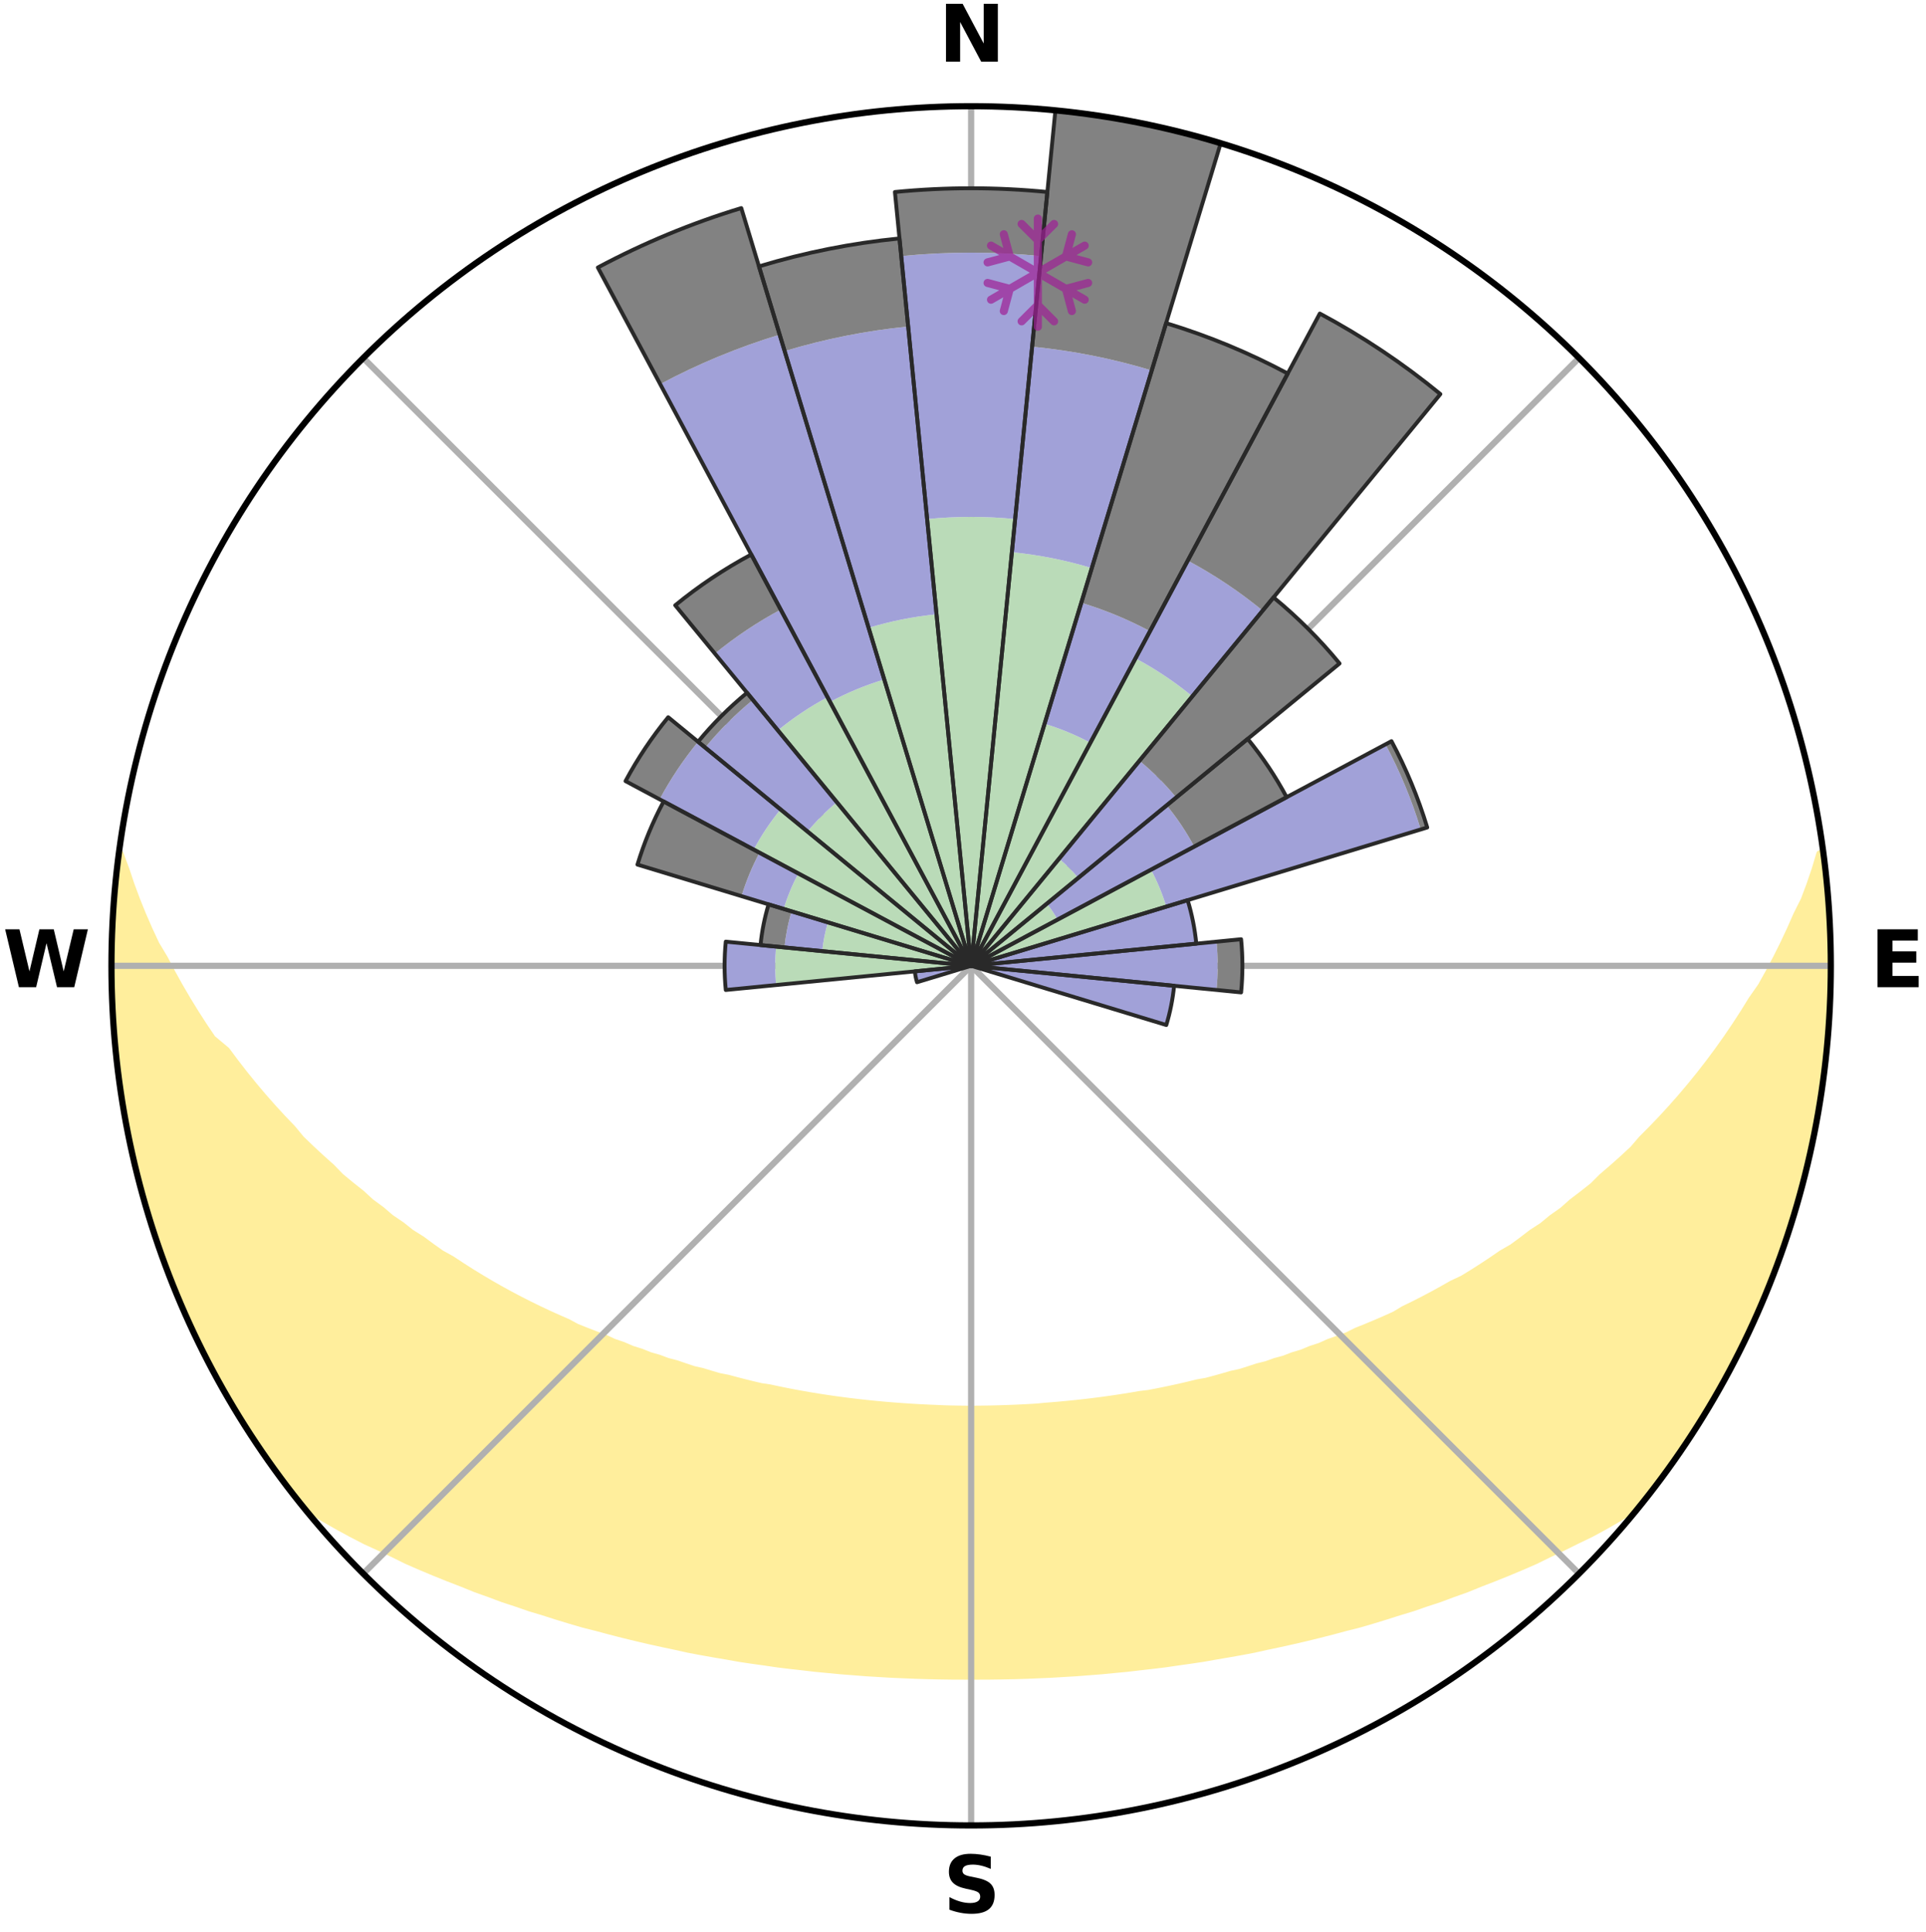 <?xml version="1.0" encoding="utf-8" standalone="no"?>
<!DOCTYPE svg PUBLIC "-//W3C//DTD SVG 1.1//EN"
  "http://www.w3.org/Graphics/SVG/1.1/DTD/svg11.dtd">
<svg xmlns:xlink="http://www.w3.org/1999/xlink" width="248.41pt" height="249.158pt" viewBox="0 0 248.41 249.158" xmlns="http://www.w3.org/2000/svg" version="1.1">
 <title>Ski Rose for Asessippi Ski Area and Resort</title>
 <defs>
  <style type="text/css">*{stroke-linejoin: round; stroke-linecap: butt}</style>
 </defs>
 <g id="figure_1">
  <g id="patch_1">
   <path d="M 0 249.158 
L 248.41 249.158 
L 248.41 0 
L 0 0 
z
" style="fill: #ffffff"/>
  </g>
  <g id="axes_1">
   <g id="patch_2">
    <path d="M 236.135 124.579 
C 236.135 110.018 233.267 95.599 227.695 82.147 
C 222.122 68.695 213.955 56.471 203.659 46.175 
C 193.363 35.879 181.139 27.711 167.687 22.139 
C 154.235 16.567 139.815 13.699 125.255 13.699 
C 110.694 13.699 96.275 16.567 82.823 22.139 
C 69.371 27.711 57.147 35.879 46.851 46.175 
C 36.555 56.471 28.387 68.695 22.815 82.147 
C 17.243 95.599 14.375 110.018 14.375 124.579 
C 14.375 139.14 17.243 153.559 22.815 167.011 
C 28.387 180.463 36.555 192.687 46.851 202.983 
C 57.147 213.279 69.371 221.447 82.823 227.019 
C 96.275 232.591 110.694 235.459 125.255 235.459 
C 139.815 235.459 154.235 232.591 167.687 227.019 
C 181.139 221.447 193.363 213.279 203.659 202.983 
C 213.955 192.687 222.122 180.463 227.695 167.011 
C 233.267 153.559 236.135 139.14 236.135 124.579 
M 125.255 124.579 
C 125.255 124.579 125.255 124.579 125.255 124.579 
C 125.255 124.579 125.255 124.579 125.255 124.579 
C 125.255 124.579 125.255 124.579 125.255 124.579 
C 125.255 124.579 125.255 124.579 125.255 124.579 
C 125.255 124.579 125.255 124.579 125.255 124.579 
C 125.255 124.579 125.255 124.579 125.255 124.579 
C 125.255 124.579 125.255 124.579 125.255 124.579 
C 125.255 124.579 125.255 124.579 125.255 124.579 
C 125.255 124.579 125.255 124.579 125.255 124.579 
C 125.255 124.579 125.255 124.579 125.255 124.579 
C 125.255 124.579 125.255 124.579 125.255 124.579 
C 125.255 124.579 125.255 124.579 125.255 124.579 
C 125.255 124.579 125.255 124.579 125.255 124.579 
C 125.255 124.579 125.255 124.579 125.255 124.579 
C 125.255 124.579 125.255 124.579 125.255 124.579 
C 125.255 124.579 125.255 124.579 125.255 124.579 
z
" style="fill: #ffffff"/>
   </g>
   <g id="PolyCollection_1">
    <defs>
     <path id="med528cc1d2" d="M 235.082 -139.038 
L 234.757 -138.995 
L 234.153 -136.986 
L 233.478 -135 
L 232.741 -133.038 
L 231.767 -131.094 
L 230.929 -129.193 
L 230.049 -127.323 
L 229.131 -125.486 
L 228.176 -123.681 
L 227.188 -121.91 
L 225.977 -120.181 
L 224.927 -118.483 
L 223.848 -116.82 
L 222.742 -115.192 
L 221.61 -113.601 
L 220.455 -112.046 
L 219.276 -110.528 
L 218.075 -109.046 
L 216.854 -107.602 
L 215.614 -106.195 
L 214.356 -104.826 
L 213.082 -103.494 
L 211.793 -102.199 
L 210.669 -100.892 
L 209.35 -99.669 
L 208.021 -98.483 
L 206.68 -97.334 
L 205.503 -96.162 
L 204.143 -95.084 
L 202.776 -94.043 
L 201.569 -92.969 
L 200.189 -91.997 
L 198.966 -90.987 
L 197.577 -90.083 
L 196.342 -89.136 
L 195.101 -88.22 
L 193.705 -87.414 
L 192.457 -86.558 
L 191.206 -85.731 
L 189.953 -84.932 
L 188.697 -84.162 
L 187.306 -83.509 
L 186.051 -82.795 
L 184.798 -82.108 
L 183.545 -81.447 
L 182.294 -80.811 
L 181.045 -80.201 
L 179.914 -79.521 
L 178.669 -78.959 
L 177.427 -78.421 
L 176.19 -77.905 
L 174.958 -77.412 
L 173.83 -76.844 
L 172.607 -76.393 
L 171.39 -75.963 
L 170.267 -75.457 
L 169.061 -75.066 
L 167.943 -74.598 
L 166.749 -74.243 
L 165.637 -73.812 
L 164.455 -73.492 
L 163.351 -73.095 
L 162.183 -72.807 
L 161.087 -72.444 
L 159.993 -72.096 
L 158.846 -71.852 
L 157.761 -71.534 
L 156.679 -71.231 
L 155.601 -70.943 
L 154.482 -70.75 
L 153.413 -70.487 
L 152.348 -70.238 
L 151.287 -70.002 
L 150.229 -69.779 
L 149.175 -69.567 
L 148.124 -69.367 
L 147.052 -69.244 
L 146.011 -69.064 
L 144.974 -68.895 
L 143.94 -68.736 
L 142.909 -68.587 
L 141.882 -68.447 
L 140.858 -68.317 
L 139.836 -68.196 
L 138.818 -68.084 
L 137.802 -67.981 
L 136.789 -67.886 
L 135.779 -67.798 
L 134.77 -67.719 
L 133.767 -67.62 
L 132.762 -67.56 
L 131.757 -67.507 
L 130.755 -67.462 
L 129.753 -67.423 
L 128.753 -67.392 
L 127.753 -67.368 
L 126.753 -67.351 
L 125.754 -67.341 
L 124.755 -67.341 
L 123.756 -67.351 
L 122.757 -67.369 
L 121.757 -67.394 
L 120.758 -67.44 
L 119.757 -67.482 
L 118.755 -67.532 
L 117.752 -67.588 
L 116.747 -67.653 
L 115.741 -67.725 
L 114.732 -67.804 
L 113.722 -67.892 
L 112.709 -67.988 
L 111.693 -68.092 
L 110.675 -68.205 
L 109.655 -68.326 
L 108.631 -68.457 
L 107.604 -68.597 
L 106.573 -68.746 
L 105.54 -68.906 
L 104.503 -69.076 
L 103.463 -69.256 
L 102.419 -69.447 
L 101.371 -69.65 
L 100.32 -69.864 
L 99.265 -70.091 
L 98.169 -70.253 
L 97.104 -70.502 
L 96.036 -70.765 
L 94.965 -71.041 
L 93.89 -71.331 
L 92.759 -71.551 
L 91.675 -71.869 
L 90.587 -72.202 
L 89.436 -72.462 
L 88.339 -72.826 
L 87.241 -73.206 
L 86.069 -73.511 
L 84.963 -73.925 
L 83.778 -74.263 
L 82.665 -74.713 
L 81.467 -75.086 
L 80.349 -75.573 
L 79.14 -75.984 
L 78.018 -76.511 
L 76.799 -76.962 
L 75.574 -77.434 
L 74.343 -77.927 
L 73.216 -78.539 
L 71.979 -79.077 
L 70.737 -79.638 
L 69.493 -80.224 
L 68.245 -80.834 
L 66.995 -81.469 
L 65.744 -82.13 
L 64.491 -82.818 
L 63.239 -83.531 
L 61.986 -84.272 
L 60.735 -85.041 
L 59.485 -85.838 
L 58.238 -86.663 
L 56.846 -87.436 
L 55.604 -88.321 
L 54.367 -89.236 
L 52.979 -90.105 
L 51.752 -91.082 
L 50.37 -92.018 
L 49.157 -93.058 
L 47.786 -94.063 
L 46.591 -95.168 
L 45.235 -96.243 
L 43.888 -97.354 
L 42.725 -98.557 
L 41.399 -99.74 
L 40.085 -100.959 
L 38.783 -102.216 
L 37.678 -103.554 
L 36.407 -104.882 
L 35.153 -106.248 
L 33.916 -107.65 
L 32.699 -109.09 
L 31.501 -110.568 
L 30.326 -112.081 
L 29.173 -113.632 
L 27.353 -115.152 
L 26.25 -116.787 
L 25.174 -118.458 
L 24.126 -120.164 
L 23.109 -121.904 
L 22.124 -123.679 
L 21.173 -125.487 
L 20.07 -127.333 
L 19.196 -129.21 
L 18.365 -131.117 
L 17.581 -133.053 
L 16.851 -135.017 
L 16.185 -137.006 
L 15.428 -139.038 
L 15.428 -139.038 
L 15.428 -139.038 
L 15.09 -137.131 
L 15.004 -135.195 
L 14.732 -133.277 
L 14.713 -131.34 
L 14.506 -129.414 
L 14.447 -127.481 
L 14.47 -125.546 
L 14.419 -123.612 
L 14.508 -121.679 
L 14.521 -119.744 
L 14.676 -117.816 
L 14.753 -115.882 
L 14.973 -113.96 
L 15.113 -112.03 
L 15.398 -110.116 
L 15.601 -108.191 
L 15.994 -106.295 
L 16.258 -104.378 
L 16.669 -102.487 
L 17.112 -100.604 
L 17.47 -98.702 
L 18.012 -96.844 
L 18.432 -94.955 
L 19 -93.105 
L 19.516 -91.24 
L 20.145 -89.41 
L 20.806 -87.592 
L 21.413 -85.754 
L 22.135 -83.959 
L 22.915 -82.189 
L 23.587 -80.373 
L 24.401 -78.618 
L 25.272 -76.89 
L 26.042 -75.113 
L 26.975 -73.418 
L 27.813 -71.672 
L 28.751 -69.98 
L 29.752 -68.323 
L 30.738 -66.659 
L 31.771 -65.023 
L 32.803 -63.387 
L 33.876 -61.776 
L 35 -60.201 
L 36.128 -58.629 
L 37.293 -57.084 
L 38.484 -55.558 
L 40.094 -54.377 
L 41.829 -53.327 
L 43.583 -52.322 
L 45.351 -51.36 
L 47.128 -50.439 
L 48.958 -49.603 
L 50.744 -48.756 
L 52.485 -47.895 
L 54.272 -47.115 
L 56.059 -46.367 
L 57.842 -45.649 
L 59.623 -44.961 
L 61.362 -44.255 
L 63.136 -43.624 
L 64.869 -42.973 
L 66.633 -42.395 
L 68.36 -41.797 
L 70.114 -41.27 
L 71.832 -40.721 
L 73.546 -40.198 
L 75.256 -39.698 
L 76.985 -39.262 
L 78.685 -38.807 
L 80.379 -38.373 
L 82.069 -37.961 
L 83.753 -37.568 
L 85.432 -37.196 
L 87.106 -36.843 
L 88.761 -36.474 
L 90.426 -36.16 
L 92.085 -35.863 
L 93.74 -35.584 
L 95.38 -35.291 
L 97.025 -35.045 
L 98.666 -34.817 
L 100.295 -34.577 
L 101.928 -34.379 
L 103.556 -34.197 
L 105.176 -34.007 
L 106.796 -33.853 
L 108.411 -33.696 
L 110.025 -33.572 
L 111.635 -33.445 
L 113.244 -33.347 
L 114.849 -33.25 
L 116.454 -33.18 
L 118.056 -33.113 
L 119.657 -33.062 
L 121.258 -33.029 
L 122.857 -33.006 
L 124.456 -33.001 
L 126.054 -33 
L 127.653 -33.007 
L 129.252 -33.03 
L 130.852 -33.061 
L 132.453 -33.112 
L 134.056 -33.179 
L 135.66 -33.251 
L 137.266 -33.348 
L 138.875 -33.444 
L 140.484 -33.57 
L 142.099 -33.696 
L 143.713 -33.854 
L 145.334 -34.006 
L 146.954 -34.196 
L 148.582 -34.38 
L 150.215 -34.576 
L 151.844 -34.815 
L 153.485 -35.046 
L 155.131 -35.29 
L 156.77 -35.582 
L 158.424 -35.863 
L 160.085 -36.158 
L 161.749 -36.474 
L 163.404 -36.843 
L 165.078 -37.194 
L 166.757 -37.568 
L 168.442 -37.959 
L 170.131 -38.373 
L 171.826 -38.805 
L 173.525 -39.262 
L 175.254 -39.697 
L 176.965 -40.196 
L 178.678 -40.721 
L 180.397 -41.268 
L 182.151 -41.795 
L 183.877 -42.395 
L 185.641 -42.972 
L 187.376 -43.622 
L 189.149 -44.253 
L 190.887 -44.961 
L 192.668 -45.649 
L 194.451 -46.367 
L 196.238 -47.115 
L 198.025 -47.895 
L 199.768 -48.754 
L 201.553 -49.601 
L 203.335 -50.484 
L 205.16 -51.36 
L 206.927 -52.321 
L 208.681 -53.326 
L 210.417 -54.377 
L 212.029 -55.556 
L 213.209 -57.089 
L 214.385 -58.626 
L 215.514 -60.198 
L 216.581 -61.812 
L 217.707 -63.386 
L 218.765 -65.006 
L 219.773 -66.659 
L 220.731 -68.339 
L 221.725 -69.999 
L 222.649 -71.699 
L 223.567 -73.401 
L 224.438 -75.128 
L 225.262 -76.878 
L 226.128 -78.609 
L 226.904 -80.381 
L 227.588 -82.191 
L 228.366 -83.963 
L 229.081 -85.76 
L 229.762 -87.571 
L 230.285 -89.436 
L 230.895 -91.271 
L 231.462 -93.119 
L 231.992 -94.978 
L 232.487 -96.847 
L 232.936 -98.727 
L 233.5 -100.582 
L 233.886 -102.478 
L 234.217 -104.384 
L 234.531 -106.293 
L 234.783 -108.21 
L 235.186 -110.106 
L 235.363 -112.034 
L 235.502 -113.964 
L 235.764 -115.882 
L 235.864 -117.814 
L 235.891 -119.749 
L 236.085 -121.677 
L 236.041 -123.612 
L 236.126 -125.547 
L 236.053 -127.48 
L 235.906 -129.41 
L 235.889 -131.346 
L 235.715 -133.272 
L 235.469 -135.192 
L 235.392 -137.128 
L 235.082 -139.038 
z
" style="stroke: #ffee9c"/>
    </defs>
    <g clip-path="url(#p61fdb819cd)">
     <use xlink:href="#med528cc1d2" x="0" y="249.158" style="fill: #ffee9c; stroke: #ffee9c"/>
    </g>
   </g>
   <g id="matplotlib.axis_1">
    <g id="xtick_1">
     <g id="line2d_1">
      <path d="M 125.255 124.579 
L 125.255 13.699 
" clip-path="url(#p61fdb819cd)" style="fill: none; stroke: #b0b0b0; stroke-width: 0.8; stroke-linecap: square"/>
     </g>
     <g id="text_1">
      <!-- N -->
      <g transform="translate(121.07 7.958) scale(0.1 -0.1)">
       <defs>
        <path id="DejaVuSans-Bold-4e" d="M 588 4666 
L 1931 4666 
L 3628 1466 
L 3628 4666 
L 4769 4666 
L 4769 0 
L 3425 0 
L 1728 3200 
L 1728 0 
L 588 0 
L 588 4666 
z
" transform="scale(0.016)"/>
       </defs>
       <use xlink:href="#DejaVuSans-Bold-4e"/>
      </g>
     </g>
    </g>
    <g id="xtick_2">
     <g id="line2d_2">
      <path d="M 125.255 124.579 
L 203.659 46.175 
" clip-path="url(#p61fdb819cd)" style="fill: none; stroke: #b0b0b0; stroke-width: 0.8; stroke-linecap: square"/>
     </g>
    </g>
    <g id="xtick_3">
     <g id="line2d_3">
      <path d="M 125.255 124.579 
L 236.135 124.579 
" clip-path="url(#p61fdb819cd)" style="fill: none; stroke: #b0b0b0; stroke-width: 0.8; stroke-linecap: square"/>
     </g>
     <g id="text_2">
      <!-- E -->
      <g transform="translate(241.219 127.338) scale(0.1 -0.1)">
       <defs>
        <path id="DejaVuSans-Bold-45" d="M 588 4666 
L 3834 4666 
L 3834 3756 
L 1791 3756 
L 1791 2888 
L 3713 2888 
L 3713 1978 
L 1791 1978 
L 1791 909 
L 3903 909 
L 3903 0 
L 588 0 
L 588 4666 
z
" transform="scale(0.016)"/>
       </defs>
       <use xlink:href="#DejaVuSans-Bold-45"/>
      </g>
     </g>
    </g>
    <g id="xtick_4">
     <g id="line2d_4">
      <path d="M 125.255 124.579 
L 203.659 202.983 
" clip-path="url(#p61fdb819cd)" style="fill: none; stroke: #b0b0b0; stroke-width: 0.8; stroke-linecap: square"/>
     </g>
    </g>
    <g id="xtick_5">
     <g id="line2d_5">
      <path d="M 125.255 124.579 
L 125.255 235.459 
" clip-path="url(#p61fdb819cd)" style="fill: none; stroke: #b0b0b0; stroke-width: 0.8; stroke-linecap: square"/>
     </g>
     <g id="text_3">
      <!-- S -->
      <g transform="translate(121.654 246.718) scale(0.1 -0.1)">
       <defs>
        <path id="DejaVuSans-Bold-53" d="M 3834 4519 
L 3834 3531 
Q 3450 3703 3084 3790 
Q 2719 3878 2394 3878 
Q 1963 3878 1756 3759 
Q 1550 3641 1550 3391 
Q 1550 3203 1689 3098 
Q 1828 2994 2194 2919 
L 2706 2816 
Q 3484 2659 3812 2340 
Q 4141 2022 4141 1434 
Q 4141 663 3683 286 
Q 3225 -91 2284 -91 
Q 1841 -91 1394 -6 
Q 947 78 500 244 
L 500 1259 
Q 947 1022 1364 901 
Q 1781 781 2169 781 
Q 2563 781 2772 912 
Q 2981 1044 2981 1288 
Q 2981 1506 2839 1625 
Q 2697 1744 2272 1838 
L 1806 1941 
Q 1106 2091 782 2419 
Q 459 2747 459 3303 
Q 459 4000 909 4375 
Q 1359 4750 2203 4750 
Q 2588 4750 2994 4692 
Q 3400 4634 3834 4519 
z
" transform="scale(0.016)"/>
       </defs>
       <use xlink:href="#DejaVuSans-Bold-53"/>
      </g>
     </g>
    </g>
    <g id="xtick_6">
     <g id="line2d_6">
      <path d="M 125.255 124.579 
L 46.851 202.983 
" clip-path="url(#p61fdb819cd)" style="fill: none; stroke: #b0b0b0; stroke-width: 0.8; stroke-linecap: square"/>
     </g>
    </g>
    <g id="xtick_7">
     <g id="line2d_7">
      <path d="M 125.255 124.579 
L 14.375 124.579 
" clip-path="url(#p61fdb819cd)" style="fill: none; stroke: #b0b0b0; stroke-width: 0.8; stroke-linecap: square"/>
     </g>
     <g id="text_4">
      <!-- W -->
      <g transform="translate(0.36 127.338) scale(0.1 -0.1)">
       <defs>
        <path id="DejaVuSans-Bold-57" d="M 191 4666 
L 1344 4666 
L 2150 1275 
L 2950 4666 
L 4109 4666 
L 4909 1275 
L 5716 4666 
L 6859 4666 
L 5759 0 
L 4372 0 
L 3525 3547 
L 2688 0 
L 1300 0 
L 191 4666 
z
" transform="scale(0.016)"/>
       </defs>
       <use xlink:href="#DejaVuSans-Bold-57"/>
      </g>
     </g>
    </g>
    <g id="xtick_8">
     <g id="line2d_8">
      <path d="M 125.255 124.579 
L 46.851 46.175 
" clip-path="url(#p61fdb819cd)" style="fill: none; stroke: #b0b0b0; stroke-width: 0.8; stroke-linecap: square"/>
     </g>
    </g>
   </g>
   <g id="matplotlib.axis_2"/>
   <g id="patch_3">
    <path d="M 125.255 124.579 
C 125.255 124.579 125.255 124.579 125.255 124.579 
C 125.255 124.579 125.255 124.579 125.255 124.579 
L 125.255 124.579 
C 125.255 124.579 125.255 124.579 125.255 124.579 
C 125.255 124.579 125.255 124.579 125.255 124.579 
z
" clip-path="url(#p61fdb819cd)" style="fill: #d9d9d9"/>
   </g>
   <g id="patch_4">
    <path d="M 125.255 124.579 
C 125.255 124.579 125.255 124.579 125.255 124.579 
C 125.255 124.579 125.255 124.579 125.255 124.579 
L 125.255 124.579 
C 125.255 124.579 125.255 124.579 125.255 124.579 
C 125.255 124.579 125.255 124.579 125.255 124.579 
z
" clip-path="url(#p61fdb819cd)" style="fill: #d9d9d9"/>
   </g>
   <g id="patch_5">
    <path d="M 125.255 124.579 
C 125.255 124.579 125.255 124.579 125.255 124.579 
C 125.255 124.579 125.255 124.579 125.255 124.579 
L 125.255 124.579 
C 125.255 124.579 125.255 124.579 125.255 124.579 
C 125.255 124.579 125.255 124.579 125.255 124.579 
z
" clip-path="url(#p61fdb819cd)" style="fill: #d9d9d9"/>
   </g>
   <g id="patch_6">
    <path d="M 125.255 124.579 
C 125.255 124.579 125.255 124.579 125.255 124.579 
C 125.255 124.579 125.255 124.579 125.255 124.579 
L 125.255 124.579 
C 125.255 124.579 125.255 124.579 125.255 124.579 
C 125.255 124.579 125.255 124.579 125.255 124.579 
z
" clip-path="url(#p61fdb819cd)" style="fill: #d9d9d9"/>
   </g>
   <g id="patch_7">
    <path d="M 125.255 124.579 
C 125.255 124.579 125.255 124.579 125.255 124.579 
C 125.255 124.579 125.255 124.579 125.255 124.579 
L 125.255 124.579 
C 125.255 124.579 125.255 124.579 125.255 124.579 
C 125.255 124.579 125.255 124.579 125.255 124.579 
z
" clip-path="url(#p61fdb819cd)" style="fill: #d9d9d9"/>
   </g>
   <g id="patch_8">
    <path d="M 125.255 124.579 
C 125.255 124.579 125.255 124.579 125.255 124.579 
C 125.255 124.579 125.255 124.579 125.255 124.579 
L 125.255 124.579 
C 125.255 124.579 125.255 124.579 125.255 124.579 
C 125.255 124.579 125.255 124.579 125.255 124.579 
z
" clip-path="url(#p61fdb819cd)" style="fill: #d9d9d9"/>
   </g>
   <g id="patch_9">
    <path d="M 125.255 124.579 
C 125.255 124.579 125.255 124.579 125.255 124.579 
C 125.255 124.579 125.255 124.579 125.255 124.579 
L 125.255 124.579 
C 125.255 124.579 125.255 124.579 125.255 124.579 
C 125.255 124.579 125.255 124.579 125.255 124.579 
z
" clip-path="url(#p61fdb819cd)" style="fill: #d9d9d9"/>
   </g>
   <g id="patch_10">
    <path d="M 125.255 124.579 
C 125.255 124.579 125.255 124.579 125.255 124.579 
C 125.255 124.579 125.255 124.579 125.255 124.579 
L 125.255 124.579 
C 125.255 124.579 125.255 124.579 125.255 124.579 
C 125.255 124.579 125.255 124.579 125.255 124.579 
z
" clip-path="url(#p61fdb819cd)" style="fill: #d9d9d9"/>
   </g>
   <g id="patch_11">
    <path d="M 125.255 124.579 
C 125.255 124.579 125.255 124.579 125.255 124.579 
C 125.255 124.579 125.255 124.579 125.255 124.579 
L 125.255 124.579 
C 125.255 124.579 125.255 124.579 125.255 124.579 
C 125.255 124.579 125.255 124.579 125.255 124.579 
z
" clip-path="url(#p61fdb819cd)" style="fill: #d9d9d9"/>
   </g>
   <g id="patch_12">
    <path d="M 125.255 124.579 
C 125.255 124.579 125.255 124.579 125.255 124.579 
C 125.255 124.579 125.255 124.579 125.255 124.579 
L 125.255 124.579 
C 125.255 124.579 125.255 124.579 125.255 124.579 
C 125.255 124.579 125.255 124.579 125.255 124.579 
z
" clip-path="url(#p61fdb819cd)" style="fill: #d9d9d9"/>
   </g>
   <g id="patch_13">
    <path d="M 125.255 124.579 
C 125.255 124.579 125.255 124.579 125.255 124.579 
C 125.255 124.579 125.255 124.579 125.255 124.579 
L 125.255 124.579 
C 125.255 124.579 125.255 124.579 125.255 124.579 
C 125.255 124.579 125.255 124.579 125.255 124.579 
z
" clip-path="url(#p61fdb819cd)" style="fill: #d9d9d9"/>
   </g>
   <g id="patch_14">
    <path d="M 125.255 124.579 
C 125.255 124.579 125.255 124.579 125.255 124.579 
C 125.255 124.579 125.255 124.579 125.255 124.579 
L 125.255 124.579 
C 125.255 124.579 125.255 124.579 125.255 124.579 
C 125.255 124.579 125.255 124.579 125.255 124.579 
z
" clip-path="url(#p61fdb819cd)" style="fill: #d9d9d9"/>
   </g>
   <g id="patch_15">
    <path d="M 125.255 124.579 
C 125.255 124.579 125.255 124.579 125.255 124.579 
C 125.255 124.579 125.255 124.579 125.255 124.579 
L 125.255 124.579 
C 125.255 124.579 125.255 124.579 125.255 124.579 
C 125.255 124.579 125.255 124.579 125.255 124.579 
z
" clip-path="url(#p61fdb819cd)" style="fill: #d9d9d9"/>
   </g>
   <g id="patch_16">
    <path d="M 125.255 124.579 
C 125.255 124.579 125.255 124.579 125.255 124.579 
C 125.255 124.579 125.255 124.579 125.255 124.579 
L 125.255 124.579 
C 125.255 124.579 125.255 124.579 125.255 124.579 
C 125.255 124.579 125.255 124.579 125.255 124.579 
z
" clip-path="url(#p61fdb819cd)" style="fill: #d9d9d9"/>
   </g>
   <g id="patch_17">
    <path d="M 125.255 124.579 
C 125.255 124.579 125.255 124.579 125.255 124.579 
C 125.255 124.579 125.255 124.579 125.255 124.579 
L 125.255 124.579 
C 125.255 124.579 125.255 124.579 125.255 124.579 
C 125.255 124.579 125.255 124.579 125.255 124.579 
z
" clip-path="url(#p61fdb819cd)" style="fill: #d9d9d9"/>
   </g>
   <g id="patch_18">
    <path d="M 125.255 124.579 
C 125.255 124.579 125.255 124.579 125.255 124.579 
C 125.255 124.579 125.255 124.579 125.255 124.579 
L 125.255 124.579 
C 125.255 124.579 125.255 124.579 125.255 124.579 
C 125.255 124.579 125.255 124.579 125.255 124.579 
z
" clip-path="url(#p61fdb819cd)" style="fill: #d9d9d9"/>
   </g>
   <g id="patch_19">
    <path d="M 125.255 124.579 
C 125.255 124.579 125.255 124.579 125.255 124.579 
C 125.255 124.579 125.255 124.579 125.255 124.579 
L 125.255 124.579 
C 125.255 124.579 125.255 124.579 125.255 124.579 
C 125.255 124.579 125.255 124.579 125.255 124.579 
z
" clip-path="url(#p61fdb819cd)" style="fill: #d9d9d9"/>
   </g>
   <g id="patch_20">
    <path d="M 125.255 124.579 
C 125.255 124.579 125.255 124.579 125.255 124.579 
C 125.255 124.579 125.255 124.579 125.255 124.579 
L 125.255 124.579 
C 125.255 124.579 125.255 124.579 125.255 124.579 
C 125.255 124.579 125.255 124.579 125.255 124.579 
z
" clip-path="url(#p61fdb819cd)" style="fill: #d9d9d9"/>
   </g>
   <g id="patch_21">
    <path d="M 125.255 124.579 
C 125.255 124.579 125.255 124.579 125.255 124.579 
C 125.255 124.579 125.255 124.579 125.255 124.579 
L 125.255 124.579 
C 125.255 124.579 125.255 124.579 125.255 124.579 
C 125.255 124.579 125.255 124.579 125.255 124.579 
z
" clip-path="url(#p61fdb819cd)" style="fill: #d9d9d9"/>
   </g>
   <g id="patch_22">
    <path d="M 125.255 124.579 
C 125.255 124.579 125.255 124.579 125.255 124.579 
C 125.255 124.579 125.255 124.579 125.255 124.579 
L 125.255 124.579 
C 125.255 124.579 125.255 124.579 125.255 124.579 
C 125.255 124.579 125.255 124.579 125.255 124.579 
z
" clip-path="url(#p61fdb819cd)" style="fill: #d9d9d9"/>
   </g>
   <g id="patch_23">
    <path d="M 125.255 124.579 
C 125.255 124.579 125.255 124.579 125.255 124.579 
C 125.255 124.579 125.255 124.579 125.255 124.579 
L 125.255 124.579 
C 125.255 124.579 125.255 124.579 125.255 124.579 
C 125.255 124.579 125.255 124.579 125.255 124.579 
z
" clip-path="url(#p61fdb819cd)" style="fill: #d9d9d9"/>
   </g>
   <g id="patch_24">
    <path d="M 125.255 124.579 
C 125.255 124.579 125.255 124.579 125.255 124.579 
C 125.255 124.579 125.255 124.579 125.255 124.579 
L 125.255 124.579 
C 125.255 124.579 125.255 124.579 125.255 124.579 
C 125.255 124.579 125.255 124.579 125.255 124.579 
z
" clip-path="url(#p61fdb819cd)" style="fill: #d9d9d9"/>
   </g>
   <g id="patch_25">
    <path d="M 125.255 124.579 
C 125.255 124.579 125.255 124.579 125.255 124.579 
C 125.255 124.579 125.255 124.579 125.255 124.579 
L 125.255 124.579 
C 125.255 124.579 125.255 124.579 125.255 124.579 
C 125.255 124.579 125.255 124.579 125.255 124.579 
z
" clip-path="url(#p61fdb819cd)" style="fill: #d9d9d9"/>
   </g>
   <g id="patch_26">
    <path d="M 125.255 124.579 
C 125.255 124.579 125.255 124.579 125.255 124.579 
C 125.255 124.579 125.255 124.579 125.255 124.579 
L 125.255 124.579 
C 125.255 124.579 125.255 124.579 125.255 124.579 
C 125.255 124.579 125.255 124.579 125.255 124.579 
z
" clip-path="url(#p61fdb819cd)" style="fill: #d9d9d9"/>
   </g>
   <g id="patch_27">
    <path d="M 125.255 124.579 
C 125.255 124.579 125.255 124.579 125.255 124.579 
C 125.255 124.579 125.255 124.579 125.255 124.579 
L 125.255 124.579 
C 125.255 124.579 125.255 124.579 125.255 124.579 
C 125.255 124.579 125.255 124.579 125.255 124.579 
z
" clip-path="url(#p61fdb819cd)" style="fill: #d9d9d9"/>
   </g>
   <g id="patch_28">
    <path d="M 125.255 124.579 
C 125.255 124.579 125.255 124.579 125.255 124.579 
C 125.255 124.579 125.255 124.579 125.255 124.579 
L 125.255 124.579 
C 125.255 124.579 125.255 124.579 125.255 124.579 
C 125.255 124.579 125.255 124.579 125.255 124.579 
z
" clip-path="url(#p61fdb819cd)" style="fill: #d9d9d9"/>
   </g>
   <g id="patch_29">
    <path d="M 125.255 124.579 
C 125.255 124.579 125.255 124.579 125.255 124.579 
C 125.255 124.579 125.255 124.579 125.255 124.579 
L 125.255 124.579 
C 125.255 124.579 125.255 124.579 125.255 124.579 
C 125.255 124.579 125.255 124.579 125.255 124.579 
z
" clip-path="url(#p61fdb819cd)" style="fill: #d9d9d9"/>
   </g>
   <g id="patch_30">
    <path d="M 125.255 124.579 
C 125.255 124.579 125.255 124.579 125.255 124.579 
C 125.255 124.579 125.255 124.579 125.255 124.579 
L 125.255 124.579 
C 125.255 124.579 125.255 124.579 125.255 124.579 
C 125.255 124.579 125.255 124.579 125.255 124.579 
z
" clip-path="url(#p61fdb819cd)" style="fill: #d9d9d9"/>
   </g>
   <g id="patch_31">
    <path d="M 125.255 124.579 
C 125.255 124.579 125.255 124.579 125.255 124.579 
C 125.255 124.579 125.255 124.579 125.255 124.579 
L 125.255 124.579 
C 125.255 124.579 125.255 124.579 125.255 124.579 
C 125.255 124.579 125.255 124.579 125.255 124.579 
z
" clip-path="url(#p61fdb819cd)" style="fill: #d9d9d9"/>
   </g>
   <g id="patch_32">
    <path d="M 125.255 124.579 
C 125.255 124.579 125.255 124.579 125.255 124.579 
C 125.255 124.579 125.255 124.579 125.255 124.579 
L 125.255 124.579 
C 125.255 124.579 125.255 124.579 125.255 124.579 
C 125.255 124.579 125.255 124.579 125.255 124.579 
z
" clip-path="url(#p61fdb819cd)" style="fill: #d9d9d9"/>
   </g>
   <g id="patch_33">
    <path d="M 125.255 124.579 
C 125.255 124.579 125.255 124.579 125.255 124.579 
C 125.255 124.579 125.255 124.579 125.255 124.579 
L 125.255 124.579 
C 125.255 124.579 125.255 124.579 125.255 124.579 
C 125.255 124.579 125.255 124.579 125.255 124.579 
z
" clip-path="url(#p61fdb819cd)" style="fill: #d9d9d9"/>
   </g>
   <g id="patch_34">
    <path d="M 125.255 124.579 
C 125.255 124.579 125.255 124.579 125.255 124.579 
C 125.255 124.579 125.255 124.579 125.255 124.579 
L 125.255 124.579 
C 125.255 124.579 125.255 124.579 125.255 124.579 
C 125.255 124.579 125.255 124.579 125.255 124.579 
z
" clip-path="url(#p61fdb819cd)" style="fill: #d9d9d9"/>
   </g>
   <g id="patch_35">
    <path d="M 125.255 124.579 
C 125.255 124.579 125.255 124.579 125.255 124.579 
C 125.255 124.579 125.255 124.579 125.255 124.579 
L 130.931 66.953 
C 129.044 66.767 127.15 66.674 125.255 66.674 
C 123.36 66.674 121.465 66.767 119.579 66.953 
z
" clip-path="url(#p61fdb819cd)" style="fill: #badbb8"/>
   </g>
   <g id="patch_36">
    <path d="M 125.255 124.579 
C 125.255 124.579 125.255 124.579 125.255 124.579 
C 125.255 124.579 125.255 124.579 125.255 124.579 
L 140.817 73.278 
C 139.138 72.768 137.435 72.342 135.714 71.999 
C 133.993 71.657 132.256 71.399 130.51 71.227 
z
" clip-path="url(#p61fdb819cd)" style="fill: #badbb8"/>
   </g>
   <g id="patch_37">
    <path d="M 125.255 124.579 
C 125.255 124.579 125.255 124.579 125.255 124.579 
C 125.255 124.579 125.255 124.579 125.255 124.579 
L 140.635 95.806 
C 139.693 95.302 138.727 94.845 137.74 94.437 
C 136.754 94.028 135.748 93.668 134.726 93.358 
z
" clip-path="url(#p61fdb819cd)" style="fill: #badbb8"/>
   </g>
   <g id="patch_38">
    <path d="M 125.255 124.579 
C 125.255 124.579 125.255 124.579 125.255 124.579 
C 125.255 124.579 125.255 124.579 125.255 124.579 
L 153.785 89.815 
C 152.647 88.882 151.464 88.004 150.24 87.186 
C 149.016 86.369 147.753 85.611 146.454 84.918 
z
" clip-path="url(#p61fdb819cd)" style="fill: #badbb8"/>
   </g>
   <g id="patch_39">
    <path d="M 125.255 124.579 
C 125.255 124.579 125.255 124.579 125.255 124.579 
C 125.255 124.579 125.255 124.579 125.255 124.579 
L 139.068 113.242 
C 138.697 112.79 138.304 112.357 137.891 111.943 
C 137.477 111.53 137.044 111.136 136.591 110.765 
z
" clip-path="url(#p61fdb819cd)" style="fill: #badbb8"/>
   </g>
   <g id="patch_40">
    <path d="M 125.255 124.579 
C 125.255 124.579 125.255 124.579 125.255 124.579 
C 125.255 124.579 125.255 124.579 125.255 124.579 
L 136.399 118.623 
C 136.204 118.258 135.991 117.903 135.761 117.559 
C 135.531 117.215 135.285 116.883 135.023 116.563 
z
" clip-path="url(#p61fdb819cd)" style="fill: #badbb8"/>
   </g>
   <g id="patch_41">
    <path d="M 125.255 124.579 
C 125.255 124.579 125.255 124.579 125.255 124.579 
C 125.255 124.579 125.255 124.579 125.255 124.579 
L 150.426 116.943 
C 150.176 116.12 149.886 115.308 149.556 114.513 
C 149.227 113.718 148.859 112.939 148.453 112.18 
z
" clip-path="url(#p61fdb819cd)" style="fill: #badbb8"/>
   </g>
   <g id="patch_42">
    <path d="M 125.255 124.579 
C 125.255 124.579 125.255 124.579 125.255 124.579 
C 125.255 124.579 125.255 124.579 125.255 124.579 
L 125.255 124.579 
C 125.255 124.579 125.255 124.579 125.255 124.579 
C 125.255 124.579 125.255 124.579 125.255 124.579 
z
" clip-path="url(#p61fdb819cd)" style="fill: #badbb8"/>
   </g>
   <g id="patch_43">
    <path d="M 125.255 124.579 
C 125.255 124.579 125.255 124.579 125.255 124.579 
C 125.255 124.579 125.255 124.579 125.255 124.579 
L 125.255 124.579 
C 125.255 124.579 125.255 124.579 125.255 124.579 
C 125.255 124.579 125.255 124.579 125.255 124.579 
z
" clip-path="url(#p61fdb819cd)" style="fill: #badbb8"/>
   </g>
   <g id="patch_44">
    <path d="M 125.255 124.579 
C 125.255 124.579 125.255 124.579 125.255 124.579 
C 125.255 124.579 125.255 124.579 125.255 124.579 
L 125.255 124.579 
C 125.255 124.579 125.255 124.579 125.255 124.579 
C 125.255 124.579 125.255 124.579 125.255 124.579 
z
" clip-path="url(#p61fdb819cd)" style="fill: #badbb8"/>
   </g>
   <g id="patch_45">
    <path d="M 125.255 124.579 
C 125.255 124.579 125.255 124.579 125.255 124.579 
C 125.255 124.579 125.255 124.579 125.255 124.579 
L 125.255 124.579 
C 125.255 124.579 125.255 124.579 125.255 124.579 
C 125.255 124.579 125.255 124.579 125.255 124.579 
z
" clip-path="url(#p61fdb819cd)" style="fill: #badbb8"/>
   </g>
   <g id="patch_46">
    <path d="M 125.255 124.579 
C 125.255 124.579 125.255 124.579 125.255 124.579 
C 125.255 124.579 125.255 124.579 125.255 124.579 
L 125.255 124.579 
C 125.255 124.579 125.255 124.579 125.255 124.579 
C 125.255 124.579 125.255 124.579 125.255 124.579 
z
" clip-path="url(#p61fdb819cd)" style="fill: #badbb8"/>
   </g>
   <g id="patch_47">
    <path d="M 125.255 124.579 
C 125.255 124.579 125.255 124.579 125.255 124.579 
C 125.255 124.579 125.255 124.579 125.255 124.579 
L 125.255 124.579 
C 125.255 124.579 125.255 124.579 125.255 124.579 
C 125.255 124.579 125.255 124.579 125.255 124.579 
z
" clip-path="url(#p61fdb819cd)" style="fill: #badbb8"/>
   </g>
   <g id="patch_48">
    <path d="M 125.255 124.579 
C 125.255 124.579 125.255 124.579 125.255 124.579 
C 125.255 124.579 125.255 124.579 125.255 124.579 
L 125.255 124.579 
C 125.255 124.579 125.255 124.579 125.255 124.579 
C 125.255 124.579 125.255 124.579 125.255 124.579 
z
" clip-path="url(#p61fdb819cd)" style="fill: #badbb8"/>
   </g>
   <g id="patch_49">
    <path d="M 125.255 124.579 
C 125.255 124.579 125.255 124.579 125.255 124.579 
C 125.255 124.579 125.255 124.579 125.255 124.579 
L 125.255 124.579 
C 125.255 124.579 125.255 124.579 125.255 124.579 
C 125.255 124.579 125.255 124.579 125.255 124.579 
z
" clip-path="url(#p61fdb819cd)" style="fill: #badbb8"/>
   </g>
   <g id="patch_50">
    <path d="M 125.255 124.579 
C 125.255 124.579 125.255 124.579 125.255 124.579 
C 125.255 124.579 125.255 124.579 125.255 124.579 
L 125.255 124.579 
C 125.255 124.579 125.255 124.579 125.255 124.579 
C 125.255 124.579 125.255 124.579 125.255 124.579 
z
" clip-path="url(#p61fdb819cd)" style="fill: #badbb8"/>
   </g>
   <g id="patch_51">
    <path d="M 125.255 124.579 
C 125.255 124.579 125.255 124.579 125.255 124.579 
C 125.255 124.579 125.255 124.579 125.255 124.579 
L 125.255 124.579 
C 125.255 124.579 125.255 124.579 125.255 124.579 
C 125.255 124.579 125.255 124.579 125.255 124.579 
z
" clip-path="url(#p61fdb819cd)" style="fill: #badbb8"/>
   </g>
   <g id="patch_52">
    <path d="M 125.255 124.579 
C 125.255 124.579 125.255 124.579 125.255 124.579 
C 125.255 124.579 125.255 124.579 125.255 124.579 
L 125.255 124.579 
C 125.255 124.579 125.255 124.579 125.255 124.579 
C 125.255 124.579 125.255 124.579 125.255 124.579 
z
" clip-path="url(#p61fdb819cd)" style="fill: #badbb8"/>
   </g>
   <g id="patch_53">
    <path d="M 125.255 124.579 
C 125.255 124.579 125.255 124.579 125.255 124.579 
C 125.255 124.579 125.255 124.579 125.255 124.579 
L 125.255 124.579 
C 125.255 124.579 125.255 124.579 125.255 124.579 
C 125.255 124.579 125.255 124.579 125.255 124.579 
z
" clip-path="url(#p61fdb819cd)" style="fill: #badbb8"/>
   </g>
   <g id="patch_54">
    <path d="M 125.255 124.579 
C 125.255 124.579 125.255 124.579 125.255 124.579 
C 125.255 124.579 125.255 124.579 125.255 124.579 
L 125.255 124.579 
C 125.255 124.579 125.255 124.579 125.255 124.579 
C 125.255 124.579 125.255 124.579 125.255 124.579 
z
" clip-path="url(#p61fdb819cd)" style="fill: #badbb8"/>
   </g>
   <g id="patch_55">
    <path d="M 125.255 124.579 
C 125.255 124.579 125.255 124.579 125.255 124.579 
C 125.255 124.579 125.255 124.579 125.255 124.579 
L 125.255 124.579 
C 125.255 124.579 125.255 124.579 125.255 124.579 
C 125.255 124.579 125.255 124.579 125.255 124.579 
z
" clip-path="url(#p61fdb819cd)" style="fill: #badbb8"/>
   </g>
   <g id="patch_56">
    <path d="M 125.255 124.579 
C 125.255 124.579 125.255 124.579 125.255 124.579 
C 125.255 124.579 125.255 124.579 125.255 124.579 
L 125.255 124.579 
C 125.255 124.579 125.255 124.579 125.255 124.579 
C 125.255 124.579 125.255 124.579 125.255 124.579 
z
" clip-path="url(#p61fdb819cd)" style="fill: #badbb8"/>
   </g>
   <g id="patch_57">
    <path d="M 125.255 124.579 
C 125.255 124.579 125.255 124.579 125.255 124.579 
C 125.255 124.579 125.255 124.579 125.255 124.579 
L 125.255 124.579 
C 125.255 124.579 125.255 124.579 125.255 124.579 
C 125.255 124.579 125.255 124.579 125.255 124.579 
z
" clip-path="url(#p61fdb819cd)" style="fill: #badbb8"/>
   </g>
   <g id="patch_58">
    <path d="M 125.255 124.579 
C 125.255 124.579 125.255 124.579 125.255 124.579 
C 125.255 124.579 125.255 124.579 125.255 124.579 
L 125.255 124.579 
C 125.255 124.579 125.255 124.579 125.255 124.579 
C 125.255 124.579 125.255 124.579 125.255 124.579 
z
" clip-path="url(#p61fdb819cd)" style="fill: #badbb8"/>
   </g>
   <g id="patch_59">
    <path d="M 125.255 124.579 
C 125.255 124.579 125.255 124.579 125.255 124.579 
C 125.255 124.579 125.255 124.579 125.255 124.579 
L 100.105 122.102 
C 100.024 122.925 99.983 123.752 99.983 124.579 
C 99.983 125.406 100.024 126.233 100.105 127.056 
z
" clip-path="url(#p61fdb819cd)" style="fill: #badbb8"/>
   </g>
   <g id="patch_60">
    <path d="M 125.255 124.579 
C 125.255 124.579 125.255 124.579 125.255 124.579 
C 125.255 124.579 125.255 124.579 125.255 124.579 
L 106.784 118.976 
C 106.601 119.581 106.447 120.194 106.324 120.813 
C 106.201 121.433 106.108 122.058 106.046 122.687 
z
" clip-path="url(#p61fdb819cd)" style="fill: #badbb8"/>
   </g>
   <g id="patch_61">
    <path d="M 125.255 124.579 
C 125.255 124.579 125.255 124.579 125.255 124.579 
C 125.255 124.579 125.255 124.579 125.255 124.579 
L 102.967 112.666 
C 102.577 113.395 102.223 114.144 101.907 114.908 
C 101.59 115.672 101.311 116.451 101.071 117.243 
z
" clip-path="url(#p61fdb819cd)" style="fill: #badbb8"/>
   </g>
   <g id="patch_62">
    <path d="M 125.255 124.579 
C 125.255 124.579 125.255 124.579 125.255 124.579 
C 125.255 124.579 125.255 124.579 125.255 124.579 
L 100.673 104.405 
C 100.013 105.21 99.393 106.047 98.814 106.912 
C 98.236 107.777 97.701 108.671 97.21 109.589 
z
" clip-path="url(#p61fdb819cd)" style="fill: #badbb8"/>
   </g>
   <g id="patch_63">
    <path d="M 125.255 124.579 
C 125.255 124.579 125.255 124.579 125.255 124.579 
C 125.255 124.579 125.255 124.579 125.255 124.579 
L 107.938 103.478 
C 107.247 104.045 106.585 104.646 105.953 105.277 
C 105.321 105.909 104.721 106.572 104.154 107.262 
z
" clip-path="url(#p61fdb819cd)" style="fill: #badbb8"/>
   </g>
   <g id="patch_64">
    <path d="M 125.255 124.579 
C 125.255 124.579 125.255 124.579 125.255 124.579 
C 125.255 124.579 125.255 124.579 125.255 124.579 
L 106.735 89.931 
C 105.601 90.537 104.497 91.199 103.428 91.913 
C 102.359 92.628 101.326 93.394 100.332 94.21 
z
" clip-path="url(#p61fdb819cd)" style="fill: #badbb8"/>
   </g>
   <g id="patch_65">
    <path d="M 125.255 124.579 
C 125.255 124.579 125.255 124.579 125.255 124.579 
C 125.255 124.579 125.255 124.579 125.255 124.579 
L 114.049 87.638 
C 112.84 88.005 111.649 88.431 110.482 88.914 
C 109.315 89.398 108.172 89.938 107.057 90.534 
z
" clip-path="url(#p61fdb819cd)" style="fill: #badbb8"/>
   </g>
   <g id="patch_66">
    <path d="M 125.255 124.579 
C 125.255 124.579 125.255 124.579 125.255 124.579 
C 125.255 124.579 125.255 124.579 125.255 124.579 
L 120.789 79.239 
C 119.305 79.385 117.829 79.604 116.367 79.895 
C 114.904 80.186 113.457 80.548 112.03 80.981 
z
" clip-path="url(#p61fdb819cd)" style="fill: #badbb8"/>
   </g>
   <g id="patch_67">
    <path d="M 119.579 66.953 
C 121.465 66.767 123.36 66.674 125.255 66.674 
C 127.15 66.674 129.044 66.767 130.931 66.953 
L 134.272 33.031 
C 131.275 32.736 128.266 32.588 125.255 32.588 
C 122.244 32.588 119.235 32.736 116.238 33.031 
z
" clip-path="url(#p61fdb819cd)" style="fill: #a1a1d8"/>
   </g>
   <g id="patch_68">
    <path d="M 130.51 71.227 
C 132.256 71.399 133.993 71.657 135.714 71.999 
C 137.435 72.342 139.138 72.768 140.817 73.278 
L 148.55 47.786 
C 146.036 47.023 143.487 46.384 140.911 45.872 
C 138.334 45.36 135.735 44.974 133.121 44.716 
z
" clip-path="url(#p61fdb819cd)" style="fill: #a1a1d8"/>
   </g>
   <g id="patch_69">
    <path d="M 134.726 93.358 
C 135.748 93.668 136.754 94.028 137.74 94.437 
C 138.727 94.845 139.693 95.302 140.635 95.806 
L 148.324 81.419 
C 146.912 80.664 145.463 79.978 143.983 79.365 
C 142.503 78.752 140.994 78.213 139.461 77.748 
z
" clip-path="url(#p61fdb819cd)" style="fill: #a1a1d8"/>
   </g>
   <g id="patch_70">
    <path d="M 146.454 84.918 
C 147.753 85.611 149.016 86.369 150.24 87.186 
C 151.464 88.004 152.647 88.882 153.785 89.815 
L 162.854 78.764 
C 161.354 77.534 159.795 76.377 158.182 75.3 
C 156.569 74.222 154.904 73.224 153.194 72.309 
z
" clip-path="url(#p61fdb819cd)" style="fill: #a1a1d8"/>
   </g>
   <g id="patch_71">
    <path d="M 136.591 110.765 
C 137.044 111.136 137.477 111.53 137.891 111.943 
C 138.304 112.357 138.697 112.79 139.068 113.242 
L 151.706 102.871 
C 150.995 102.005 150.243 101.175 149.451 100.383 
C 148.659 99.591 147.828 98.838 146.963 98.128 
z
" clip-path="url(#p61fdb819cd)" style="fill: #a1a1d8"/>
   </g>
   <g id="patch_72">
    <path d="M 135.023 116.563 
C 135.285 116.883 135.531 117.215 135.761 117.559 
C 135.991 117.903 136.204 118.258 136.399 118.623 
L 154.028 109.199 
C 153.525 108.258 152.976 107.341 152.382 106.453 
C 151.789 105.565 151.152 104.707 150.475 103.881 
z
" clip-path="url(#p61fdb819cd)" style="fill: #a1a1d8"/>
   </g>
   <g id="patch_73">
    <path d="M 148.453 112.18 
C 148.859 112.939 149.227 113.718 149.556 114.513 
C 149.886 115.308 150.176 116.12 150.426 116.943 
L 183.245 106.988 
C 182.67 105.09 182.001 103.221 181.242 101.388 
C 180.483 99.556 179.634 97.762 178.699 96.012 
z
" clip-path="url(#p61fdb819cd)" style="fill: #a1a1d8"/>
   </g>
   <g id="patch_74">
    <path d="M 125.255 124.579 
C 125.255 124.579 125.255 124.579 125.255 124.579 
C 125.255 124.579 125.255 124.579 125.255 124.579 
L 154.296 121.719 
C 154.202 120.768 154.062 119.823 153.876 118.886 
C 153.689 117.949 153.457 117.022 153.18 116.108 
z
" clip-path="url(#p61fdb819cd)" style="fill: #a1a1d8"/>
   </g>
   <g id="patch_75">
    <path d="M 125.255 124.579 
C 125.255 124.579 125.255 124.579 125.255 124.579 
C 125.255 124.579 125.255 124.579 125.255 124.579 
L 156.901 127.696 
C 157.004 126.66 157.055 125.62 157.055 124.579 
C 157.055 123.538 157.004 122.498 156.901 121.462 
z
" clip-path="url(#p61fdb819cd)" style="fill: #a1a1d8"/>
   </g>
   <g id="patch_76">
    <path d="M 125.255 124.579 
C 125.255 124.579 125.255 124.579 125.255 124.579 
C 125.255 124.579 125.255 124.579 125.255 124.579 
L 150.426 132.215 
C 150.676 131.391 150.885 130.555 151.053 129.711 
C 151.221 128.866 151.348 128.014 151.432 127.157 
z
" clip-path="url(#p61fdb819cd)" style="fill: #a1a1d8"/>
   </g>
   <g id="patch_77">
    <path d="M 125.255 124.579 
C 125.255 124.579 125.255 124.579 125.255 124.579 
C 125.255 124.579 125.255 124.579 125.255 124.579 
L 125.255 124.579 
C 125.255 124.579 125.255 124.579 125.255 124.579 
C 125.255 124.579 125.255 124.579 125.255 124.579 
z
" clip-path="url(#p61fdb819cd)" style="fill: #a1a1d8"/>
   </g>
   <g id="patch_78">
    <path d="M 125.255 124.579 
C 125.255 124.579 125.255 124.579 125.255 124.579 
C 125.255 124.579 125.255 124.579 125.255 124.579 
L 125.255 124.579 
C 125.255 124.579 125.255 124.579 125.255 124.579 
C 125.255 124.579 125.255 124.579 125.255 124.579 
z
" clip-path="url(#p61fdb819cd)" style="fill: #a1a1d8"/>
   </g>
   <g id="patch_79">
    <path d="M 125.255 124.579 
C 125.255 124.579 125.255 124.579 125.255 124.579 
C 125.255 124.579 125.255 124.579 125.255 124.579 
L 125.255 124.579 
C 125.255 124.579 125.255 124.579 125.255 124.579 
C 125.255 124.579 125.255 124.579 125.255 124.579 
z
" clip-path="url(#p61fdb819cd)" style="fill: #a1a1d8"/>
   </g>
   <g id="patch_80">
    <path d="M 125.255 124.579 
C 125.255 124.579 125.255 124.579 125.255 124.579 
C 125.255 124.579 125.255 124.579 125.255 124.579 
L 125.255 124.579 
C 125.255 124.579 125.255 124.579 125.255 124.579 
C 125.255 124.579 125.255 124.579 125.255 124.579 
z
" clip-path="url(#p61fdb819cd)" style="fill: #a1a1d8"/>
   </g>
   <g id="patch_81">
    <path d="M 125.255 124.579 
C 125.255 124.579 125.255 124.579 125.255 124.579 
C 125.255 124.579 125.255 124.579 125.255 124.579 
L 125.255 124.579 
C 125.255 124.579 125.255 124.579 125.255 124.579 
C 125.255 124.579 125.255 124.579 125.255 124.579 
z
" clip-path="url(#p61fdb819cd)" style="fill: #a1a1d8"/>
   </g>
   <g id="patch_82">
    <path d="M 125.255 124.579 
C 125.255 124.579 125.255 124.579 125.255 124.579 
C 125.255 124.579 125.255 124.579 125.255 124.579 
L 125.255 124.579 
C 125.255 124.579 125.255 124.579 125.255 124.579 
C 125.255 124.579 125.255 124.579 125.255 124.579 
z
" clip-path="url(#p61fdb819cd)" style="fill: #a1a1d8"/>
   </g>
   <g id="patch_83">
    <path d="M 125.255 124.579 
C 125.255 124.579 125.255 124.579 125.255 124.579 
C 125.255 124.579 125.255 124.579 125.255 124.579 
L 125.255 124.579 
C 125.255 124.579 125.255 124.579 125.255 124.579 
C 125.255 124.579 125.255 124.579 125.255 124.579 
z
" clip-path="url(#p61fdb819cd)" style="fill: #a1a1d8"/>
   </g>
   <g id="patch_84">
    <path d="M 125.255 124.579 
C 125.255 124.579 125.255 124.579 125.255 124.579 
C 125.255 124.579 125.255 124.579 125.255 124.579 
L 125.255 124.579 
C 125.255 124.579 125.255 124.579 125.255 124.579 
C 125.255 124.579 125.255 124.579 125.255 124.579 
z
" clip-path="url(#p61fdb819cd)" style="fill: #a1a1d8"/>
   </g>
   <g id="patch_85">
    <path d="M 125.255 124.579 
C 125.255 124.579 125.255 124.579 125.255 124.579 
C 125.255 124.579 125.255 124.579 125.255 124.579 
L 125.255 124.579 
C 125.255 124.579 125.255 124.579 125.255 124.579 
C 125.255 124.579 125.255 124.579 125.255 124.579 
z
" clip-path="url(#p61fdb819cd)" style="fill: #a1a1d8"/>
   </g>
   <g id="patch_86">
    <path d="M 125.255 124.579 
C 125.255 124.579 125.255 124.579 125.255 124.579 
C 125.255 124.579 125.255 124.579 125.255 124.579 
L 125.255 124.579 
C 125.255 124.579 125.255 124.579 125.255 124.579 
C 125.255 124.579 125.255 124.579 125.255 124.579 
z
" clip-path="url(#p61fdb819cd)" style="fill: #a1a1d8"/>
   </g>
   <g id="patch_87">
    <path d="M 125.255 124.579 
C 125.255 124.579 125.255 124.579 125.255 124.579 
C 125.255 124.579 125.255 124.579 125.255 124.579 
L 125.255 124.579 
C 125.255 124.579 125.255 124.579 125.255 124.579 
C 125.255 124.579 125.255 124.579 125.255 124.579 
z
" clip-path="url(#p61fdb819cd)" style="fill: #a1a1d8"/>
   </g>
   <g id="patch_88">
    <path d="M 125.255 124.579 
C 125.255 124.579 125.255 124.579 125.255 124.579 
C 125.255 124.579 125.255 124.579 125.255 124.579 
L 125.255 124.579 
C 125.255 124.579 125.255 124.579 125.255 124.579 
C 125.255 124.579 125.255 124.579 125.255 124.579 
z
" clip-path="url(#p61fdb819cd)" style="fill: #a1a1d8"/>
   </g>
   <g id="patch_89">
    <path d="M 125.255 124.579 
C 125.255 124.579 125.255 124.579 125.255 124.579 
C 125.255 124.579 125.255 124.579 125.255 124.579 
L 125.255 124.579 
C 125.255 124.579 125.255 124.579 125.255 124.579 
C 125.255 124.579 125.255 124.579 125.255 124.579 
z
" clip-path="url(#p61fdb819cd)" style="fill: #a1a1d8"/>
   </g>
   <g id="patch_90">
    <path d="M 125.255 124.579 
C 125.255 124.579 125.255 124.579 125.255 124.579 
C 125.255 124.579 125.255 124.579 125.255 124.579 
L 117.995 125.294 
C 118.018 125.532 118.053 125.768 118.1 126.002 
C 118.146 126.237 118.204 126.468 118.274 126.697 
z
" clip-path="url(#p61fdb819cd)" style="fill: #a1a1d8"/>
   </g>
   <g id="patch_91">
    <path d="M 100.105 127.056 
C 100.024 126.233 99.983 125.406 99.983 124.579 
C 99.983 123.752 100.024 122.925 100.105 122.102 
L 93.608 121.462 
C 93.506 122.498 93.455 123.538 93.455 124.579 
C 93.455 125.62 93.506 126.66 93.608 127.696 
z
" clip-path="url(#p61fdb819cd)" style="fill: #a1a1d8"/>
   </g>
   <g id="patch_92">
    <path d="M 106.046 122.687 
C 106.108 122.058 106.201 121.433 106.324 120.813 
C 106.447 120.194 106.601 119.581 106.784 118.976 
L 102.101 117.555 
C 101.871 118.313 101.678 119.082 101.524 119.859 
C 101.369 120.635 101.253 121.419 101.175 122.207 
z
" clip-path="url(#p61fdb819cd)" style="fill: #a1a1d8"/>
   </g>
   <g id="patch_93">
    <path d="M 101.071 117.243 
C 101.311 116.451 101.59 115.672 101.907 114.908 
C 102.223 114.144 102.577 113.395 102.967 112.666 
L 97.958 109.989 
C 97.48 110.882 97.047 111.798 96.659 112.734 
C 96.272 113.67 95.93 114.625 95.636 115.594 
z
" clip-path="url(#p61fdb819cd)" style="fill: #a1a1d8"/>
   </g>
   <g id="patch_94">
    <path d="M 97.21 109.589 
C 97.701 108.671 98.236 107.777 98.814 106.912 
C 99.393 106.047 100.013 105.21 100.673 104.405 
L 90.037 95.676 
C 89.091 96.829 88.202 98.028 87.373 99.268 
C 86.545 100.507 85.778 101.787 85.075 103.102 
z
" clip-path="url(#p61fdb819cd)" style="fill: #a1a1d8"/>
   </g>
   <g id="patch_95">
    <path d="M 104.154 107.262 
C 104.721 106.572 105.321 105.909 105.953 105.277 
C 106.585 104.646 107.247 104.045 107.938 103.478 
L 97.103 90.276 
C 95.98 91.197 94.903 92.173 93.876 93.2 
C 92.849 94.228 91.873 95.304 90.952 96.427 
z
" clip-path="url(#p61fdb819cd)" style="fill: #a1a1d8"/>
   </g>
   <g id="patch_96">
    <path d="M 100.332 94.21 
C 101.326 93.394 102.359 92.628 103.428 91.913 
C 104.497 91.199 105.601 90.537 106.735 89.931 
L 100.695 78.632 
C 99.191 79.435 97.728 80.313 96.31 81.26 
C 94.892 82.207 93.522 83.224 92.203 84.306 
z
" clip-path="url(#p61fdb819cd)" style="fill: #a1a1d8"/>
   </g>
   <g id="patch_97">
    <path d="M 107.057 90.534 
C 108.172 89.938 109.315 89.398 110.482 88.914 
C 111.649 88.431 112.84 88.005 114.049 87.638 
L 100.558 43.165 
C 97.893 43.973 95.27 44.912 92.697 45.977 
C 90.124 47.043 87.605 48.234 85.149 49.547 
z
" clip-path="url(#p61fdb819cd)" style="fill: #a1a1d8"/>
   </g>
   <g id="patch_98">
    <path d="M 112.03 80.981 
C 113.457 80.548 114.904 80.186 116.367 79.895 
C 117.829 79.604 119.305 79.385 120.789 79.239 
L 117.133 42.119 
C 114.434 42.384 111.75 42.783 109.09 43.312 
C 106.43 43.841 103.797 44.5 101.202 45.288 
z
" clip-path="url(#p61fdb819cd)" style="fill: #a1a1d8"/>
   </g>
   <g id="patch_99">
    <path d="M 116.238 33.031 
C 119.235 32.736 122.244 32.588 125.255 32.588 
C 128.266 32.588 131.275 32.736 134.272 33.031 
L 135.085 24.767 
C 131.818 24.445 128.538 24.284 125.255 24.284 
C 121.972 24.284 118.691 24.445 115.424 24.767 
z
" clip-path="url(#p61fdb819cd)" style="fill: #828282"/>
   </g>
   <g id="patch_100">
    <path d="M 133.121 44.716 
C 135.735 44.974 138.334 45.36 140.911 45.872 
C 143.487 46.384 146.036 47.023 148.55 47.786 
L 157.442 18.474 
C 153.969 17.42 150.446 16.538 146.886 15.83 
C 143.327 15.122 139.735 14.589 136.123 14.233 
z
" clip-path="url(#p61fdb819cd)" style="fill: #828282"/>
   </g>
   <g id="patch_101">
    <path d="M 139.461 77.748 
C 140.994 78.213 142.503 78.752 143.983 79.365 
C 145.463 79.978 146.912 80.664 148.324 81.419 
L 166.091 48.18 
C 163.59 46.844 161.025 45.631 158.406 44.545 
C 155.786 43.46 153.115 42.505 150.402 41.682 
z
" clip-path="url(#p61fdb819cd)" style="fill: #828282"/>
   </g>
   <g id="patch_102">
    <path d="M 153.194 72.309 
C 154.904 73.224 156.569 74.222 158.182 75.3 
C 159.795 76.377 161.354 77.534 162.854 78.764 
L 185.776 50.834 
C 183.362 48.853 180.852 46.992 178.256 45.257 
C 175.66 43.523 172.98 41.916 170.226 40.444 
z
" clip-path="url(#p61fdb819cd)" style="fill: #828282"/>
   </g>
   <g id="patch_103">
    <path d="M 146.963 98.128 
C 147.828 98.838 148.659 99.591 149.451 100.383 
C 150.243 101.175 150.995 102.005 151.706 102.871 
L 172.773 85.582 
C 171.497 84.026 170.145 82.535 168.722 81.112 
C 167.299 79.689 165.808 78.337 164.252 77.061 
z
" clip-path="url(#p61fdb819cd)" style="fill: #828282"/>
   </g>
   <g id="patch_104">
    <path d="M 150.475 103.881 
C 151.152 104.707 151.789 105.565 152.382 106.453 
C 152.976 107.341 153.525 108.258 154.028 109.199 
L 165.947 102.829 
C 165.235 101.497 164.458 100.201 163.619 98.945 
C 162.78 97.689 161.88 96.476 160.922 95.308 
z
" clip-path="url(#p61fdb819cd)" style="fill: #828282"/>
   </g>
   <g id="patch_105">
    <path d="M 178.699 96.012 
C 179.634 97.762 180.483 99.556 181.242 101.388 
C 182.001 103.221 182.67 105.09 183.245 106.988 
L 184.08 106.735 
C 183.496 104.809 182.817 102.914 182.047 101.055 
C 181.277 99.196 180.417 97.376 179.468 95.601 
z
" clip-path="url(#p61fdb819cd)" style="fill: #828282"/>
   </g>
   <g id="patch_106">
    <path d="M 153.18 116.108 
C 153.457 117.022 153.689 117.949 153.876 118.886 
C 154.062 119.823 154.202 120.768 154.296 121.719 
L 154.296 121.719 
C 154.202 120.768 154.062 119.823 153.876 118.886 
C 153.689 117.949 153.457 117.022 153.18 116.108 
z
" clip-path="url(#p61fdb819cd)" style="fill: #828282"/>
   </g>
   <g id="patch_107">
    <path d="M 156.901 121.462 
C 157.004 122.498 157.055 123.538 157.055 124.579 
C 157.055 125.62 157.004 126.66 156.901 127.696 
L 160.074 128.008 
C 160.186 126.869 160.242 125.724 160.242 124.579 
C 160.242 123.434 160.186 122.289 160.074 121.15 
z
" clip-path="url(#p61fdb819cd)" style="fill: #828282"/>
   </g>
   <g id="patch_108">
    <path d="M 151.432 127.157 
C 151.348 128.014 151.221 128.866 151.053 129.711 
C 150.885 130.555 150.676 131.391 150.426 132.215 
L 150.426 132.215 
C 150.676 131.391 150.885 130.555 151.053 129.711 
C 151.221 128.866 151.348 128.014 151.432 127.157 
z
" clip-path="url(#p61fdb819cd)" style="fill: #828282"/>
   </g>
   <g id="patch_109">
    <path d="M 125.255 124.579 
C 125.255 124.579 125.255 124.579 125.255 124.579 
C 125.255 124.579 125.255 124.579 125.255 124.579 
L 125.255 124.579 
C 125.255 124.579 125.255 124.579 125.255 124.579 
C 125.255 124.579 125.255 124.579 125.255 124.579 
z
" clip-path="url(#p61fdb819cd)" style="fill: #828282"/>
   </g>
   <g id="patch_110">
    <path d="M 125.255 124.579 
C 125.255 124.579 125.255 124.579 125.255 124.579 
C 125.255 124.579 125.255 124.579 125.255 124.579 
L 125.255 124.579 
C 125.255 124.579 125.255 124.579 125.255 124.579 
C 125.255 124.579 125.255 124.579 125.255 124.579 
z
" clip-path="url(#p61fdb819cd)" style="fill: #828282"/>
   </g>
   <g id="patch_111">
    <path d="M 125.255 124.579 
C 125.255 124.579 125.255 124.579 125.255 124.579 
C 125.255 124.579 125.255 124.579 125.255 124.579 
L 125.255 124.579 
C 125.255 124.579 125.255 124.579 125.255 124.579 
C 125.255 124.579 125.255 124.579 125.255 124.579 
z
" clip-path="url(#p61fdb819cd)" style="fill: #828282"/>
   </g>
   <g id="patch_112">
    <path d="M 125.255 124.579 
C 125.255 124.579 125.255 124.579 125.255 124.579 
C 125.255 124.579 125.255 124.579 125.255 124.579 
L 125.255 124.579 
C 125.255 124.579 125.255 124.579 125.255 124.579 
C 125.255 124.579 125.255 124.579 125.255 124.579 
z
" clip-path="url(#p61fdb819cd)" style="fill: #828282"/>
   </g>
   <g id="patch_113">
    <path d="M 125.255 124.579 
C 125.255 124.579 125.255 124.579 125.255 124.579 
C 125.255 124.579 125.255 124.579 125.255 124.579 
L 125.255 124.579 
C 125.255 124.579 125.255 124.579 125.255 124.579 
C 125.255 124.579 125.255 124.579 125.255 124.579 
z
" clip-path="url(#p61fdb819cd)" style="fill: #828282"/>
   </g>
   <g id="patch_114">
    <path d="M 125.255 124.579 
C 125.255 124.579 125.255 124.579 125.255 124.579 
C 125.255 124.579 125.255 124.579 125.255 124.579 
L 125.255 124.579 
C 125.255 124.579 125.255 124.579 125.255 124.579 
C 125.255 124.579 125.255 124.579 125.255 124.579 
z
" clip-path="url(#p61fdb819cd)" style="fill: #828282"/>
   </g>
   <g id="patch_115">
    <path d="M 125.255 124.579 
C 125.255 124.579 125.255 124.579 125.255 124.579 
C 125.255 124.579 125.255 124.579 125.255 124.579 
L 125.255 124.579 
C 125.255 124.579 125.255 124.579 125.255 124.579 
C 125.255 124.579 125.255 124.579 125.255 124.579 
z
" clip-path="url(#p61fdb819cd)" style="fill: #828282"/>
   </g>
   <g id="patch_116">
    <path d="M 125.255 124.579 
C 125.255 124.579 125.255 124.579 125.255 124.579 
C 125.255 124.579 125.255 124.579 125.255 124.579 
L 125.255 124.579 
C 125.255 124.579 125.255 124.579 125.255 124.579 
C 125.255 124.579 125.255 124.579 125.255 124.579 
z
" clip-path="url(#p61fdb819cd)" style="fill: #828282"/>
   </g>
   <g id="patch_117">
    <path d="M 125.255 124.579 
C 125.255 124.579 125.255 124.579 125.255 124.579 
C 125.255 124.579 125.255 124.579 125.255 124.579 
L 125.255 124.579 
C 125.255 124.579 125.255 124.579 125.255 124.579 
C 125.255 124.579 125.255 124.579 125.255 124.579 
z
" clip-path="url(#p61fdb819cd)" style="fill: #828282"/>
   </g>
   <g id="patch_118">
    <path d="M 125.255 124.579 
C 125.255 124.579 125.255 124.579 125.255 124.579 
C 125.255 124.579 125.255 124.579 125.255 124.579 
L 125.255 124.579 
C 125.255 124.579 125.255 124.579 125.255 124.579 
C 125.255 124.579 125.255 124.579 125.255 124.579 
z
" clip-path="url(#p61fdb819cd)" style="fill: #828282"/>
   </g>
   <g id="patch_119">
    <path d="M 125.255 124.579 
C 125.255 124.579 125.255 124.579 125.255 124.579 
C 125.255 124.579 125.255 124.579 125.255 124.579 
L 125.255 124.579 
C 125.255 124.579 125.255 124.579 125.255 124.579 
C 125.255 124.579 125.255 124.579 125.255 124.579 
z
" clip-path="url(#p61fdb819cd)" style="fill: #828282"/>
   </g>
   <g id="patch_120">
    <path d="M 125.255 124.579 
C 125.255 124.579 125.255 124.579 125.255 124.579 
C 125.255 124.579 125.255 124.579 125.255 124.579 
L 125.255 124.579 
C 125.255 124.579 125.255 124.579 125.255 124.579 
C 125.255 124.579 125.255 124.579 125.255 124.579 
z
" clip-path="url(#p61fdb819cd)" style="fill: #828282"/>
   </g>
   <g id="patch_121">
    <path d="M 125.255 124.579 
C 125.255 124.579 125.255 124.579 125.255 124.579 
C 125.255 124.579 125.255 124.579 125.255 124.579 
L 125.255 124.579 
C 125.255 124.579 125.255 124.579 125.255 124.579 
C 125.255 124.579 125.255 124.579 125.255 124.579 
z
" clip-path="url(#p61fdb819cd)" style="fill: #828282"/>
   </g>
   <g id="patch_122">
    <path d="M 118.274 126.697 
C 118.204 126.468 118.146 126.237 118.1 126.002 
C 118.053 125.768 118.018 125.532 117.995 125.294 
L 117.995 125.294 
C 118.018 125.532 118.053 125.768 118.1 126.002 
C 118.146 126.237 118.204 126.468 118.274 126.697 
z
" clip-path="url(#p61fdb819cd)" style="fill: #828282"/>
   </g>
   <g id="patch_123">
    <path d="M 93.608 127.696 
C 93.506 126.66 93.455 125.62 93.455 124.579 
C 93.455 123.538 93.506 122.498 93.608 121.462 
L 93.608 121.462 
C 93.506 122.498 93.455 123.538 93.455 124.579 
C 93.455 125.62 93.506 126.66 93.608 127.696 
z
" clip-path="url(#p61fdb819cd)" style="fill: #828282"/>
   </g>
   <g id="patch_124">
    <path d="M 101.175 122.207 
C 101.253 121.419 101.369 120.635 101.524 119.859 
C 101.678 119.082 101.871 118.313 102.101 117.555 
L 99.133 116.655 
C 98.874 117.51 98.657 118.377 98.483 119.254 
C 98.308 120.13 98.177 121.014 98.09 121.904 
z
" clip-path="url(#p61fdb819cd)" style="fill: #828282"/>
   </g>
   <g id="patch_125">
    <path d="M 95.636 115.594 
C 95.93 114.625 96.272 113.67 96.659 112.734 
C 97.047 111.798 97.48 110.882 97.958 109.989 
L 85.593 103.38 
C 84.899 104.678 84.27 106.009 83.706 107.369 
C 83.143 108.729 82.647 110.116 82.22 111.524 
z
" clip-path="url(#p61fdb819cd)" style="fill: #828282"/>
   </g>
   <g id="patch_126">
    <path d="M 85.075 103.102 
C 85.778 101.787 86.545 100.507 87.373 99.268 
C 88.202 98.028 89.091 96.829 90.037 95.676 
L 86.184 92.514 
C 85.134 93.793 84.148 95.123 83.229 96.498 
C 82.31 97.874 81.459 99.294 80.679 100.753 
z
" clip-path="url(#p61fdb819cd)" style="fill: #828282"/>
   </g>
   <g id="patch_127">
    <path d="M 90.952 96.427 
C 91.873 95.304 92.849 94.228 93.876 93.2 
C 94.903 92.173 95.98 91.197 97.103 90.276 
L 96.352 89.361 
C 95.199 90.307 94.094 91.309 93.039 92.364 
C 91.985 93.418 90.983 94.524 90.037 95.676 
z
" clip-path="url(#p61fdb819cd)" style="fill: #828282"/>
   </g>
   <g id="patch_128">
    <path d="M 92.203 84.306 
C 93.522 83.224 94.892 82.207 96.31 81.26 
C 97.728 80.313 99.191 79.435 100.695 78.632 
L 96.896 71.523 
C 95.159 72.452 93.469 73.465 91.832 74.559 
C 90.195 75.653 88.612 76.826 87.09 78.075 
z
" clip-path="url(#p61fdb819cd)" style="fill: #828282"/>
   </g>
   <g id="patch_129">
    <path d="M 85.149 49.547 
C 87.605 48.234 90.124 47.043 92.697 45.977 
C 95.27 44.912 97.893 43.973 100.558 43.165 
L 95.607 26.842 
C 92.407 27.812 89.258 28.939 86.169 30.218 
C 83.081 31.498 80.057 32.928 77.109 34.504 
z
" clip-path="url(#p61fdb819cd)" style="fill: #828282"/>
   </g>
   <g id="patch_130">
    <path d="M 101.202 45.288 
C 103.797 44.5 106.43 43.841 109.09 43.312 
C 111.75 42.783 114.434 42.384 117.133 42.119 
L 116.014 30.756 
C 112.943 31.059 109.889 31.512 106.862 32.114 
C 103.836 32.716 100.841 33.466 97.888 34.362 
z
" clip-path="url(#p61fdb819cd)" style="fill: #828282"/>
   </g>
   <g id="patch_131">
    <path d="M 125.255 124.579 
C 125.255 124.579 125.255 124.579 125.255 124.579 
C 125.255 124.579 125.255 124.579 125.255 124.579 
L 135.085 24.767 
C 131.818 24.445 128.538 24.284 125.255 24.284 
C 121.972 24.284 118.691 24.445 115.424 24.767 
L 125.255 124.579 
z
" clip-path="url(#p61fdb819cd)" style="fill: none; stroke: #292929; stroke-width: 0.5; stroke-linejoin: miter"/>
   </g>
   <g id="patch_132">
    <path d="M 125.255 124.579 
C 125.255 124.579 125.255 124.579 125.255 124.579 
C 125.255 124.579 125.255 124.579 125.255 124.579 
L 157.442 18.474 
C 153.969 17.42 150.446 16.538 146.886 15.83 
C 143.327 15.122 139.735 14.589 136.123 14.233 
L 125.255 124.579 
z
" clip-path="url(#p61fdb819cd)" style="fill: none; stroke: #292929; stroke-width: 0.5; stroke-linejoin: miter"/>
   </g>
   <g id="patch_133">
    <path d="M 125.255 124.579 
C 125.255 124.579 125.255 124.579 125.255 124.579 
C 125.255 124.579 125.255 124.579 125.255 124.579 
L 166.091 48.18 
C 163.59 46.844 161.025 45.631 158.406 44.545 
C 155.786 43.46 153.115 42.505 150.402 41.682 
L 125.255 124.579 
z
" clip-path="url(#p61fdb819cd)" style="fill: none; stroke: #292929; stroke-width: 0.5; stroke-linejoin: miter"/>
   </g>
   <g id="patch_134">
    <path d="M 125.255 124.579 
C 125.255 124.579 125.255 124.579 125.255 124.579 
C 125.255 124.579 125.255 124.579 125.255 124.579 
L 185.776 50.834 
C 183.362 48.853 180.852 46.992 178.256 45.257 
C 175.66 43.523 172.98 41.916 170.226 40.444 
L 125.255 124.579 
z
" clip-path="url(#p61fdb819cd)" style="fill: none; stroke: #292929; stroke-width: 0.5; stroke-linejoin: miter"/>
   </g>
   <g id="patch_135">
    <path d="M 125.255 124.579 
C 125.255 124.579 125.255 124.579 125.255 124.579 
C 125.255 124.579 125.255 124.579 125.255 124.579 
L 172.773 85.582 
C 171.497 84.026 170.145 82.535 168.722 81.112 
C 167.299 79.689 165.808 78.337 164.252 77.061 
L 125.255 124.579 
z
" clip-path="url(#p61fdb819cd)" style="fill: none; stroke: #292929; stroke-width: 0.5; stroke-linejoin: miter"/>
   </g>
   <g id="patch_136">
    <path d="M 125.255 124.579 
C 125.255 124.579 125.255 124.579 125.255 124.579 
C 125.255 124.579 125.255 124.579 125.255 124.579 
L 165.947 102.829 
C 165.235 101.497 164.458 100.201 163.619 98.945 
C 162.78 97.689 161.88 96.476 160.922 95.308 
L 125.255 124.579 
z
" clip-path="url(#p61fdb819cd)" style="fill: none; stroke: #292929; stroke-width: 0.5; stroke-linejoin: miter"/>
   </g>
   <g id="patch_137">
    <path d="M 125.255 124.579 
C 125.255 124.579 125.255 124.579 125.255 124.579 
C 125.255 124.579 125.255 124.579 125.255 124.579 
L 184.08 106.735 
C 183.496 104.809 182.817 102.914 182.047 101.055 
C 181.277 99.196 180.417 97.376 179.468 95.601 
L 125.255 124.579 
z
" clip-path="url(#p61fdb819cd)" style="fill: none; stroke: #292929; stroke-width: 0.5; stroke-linejoin: miter"/>
   </g>
   <g id="patch_138">
    <path d="M 125.255 124.579 
C 125.255 124.579 125.255 124.579 125.255 124.579 
C 125.255 124.579 125.255 124.579 125.255 124.579 
L 154.296 121.719 
C 154.202 120.768 154.062 119.823 153.876 118.886 
C 153.689 117.949 153.457 117.022 153.18 116.108 
L 125.255 124.579 
z
" clip-path="url(#p61fdb819cd)" style="fill: none; stroke: #292929; stroke-width: 0.5; stroke-linejoin: miter"/>
   </g>
   <g id="patch_139">
    <path d="M 125.255 124.579 
C 125.255 124.579 125.255 124.579 125.255 124.579 
C 125.255 124.579 125.255 124.579 125.255 124.579 
L 160.074 128.008 
C 160.186 126.869 160.242 125.724 160.242 124.579 
C 160.242 123.434 160.186 122.289 160.074 121.15 
L 125.255 124.579 
z
" clip-path="url(#p61fdb819cd)" style="fill: none; stroke: #292929; stroke-width: 0.5; stroke-linejoin: miter"/>
   </g>
   <g id="patch_140">
    <path d="M 125.255 124.579 
C 125.255 124.579 125.255 124.579 125.255 124.579 
C 125.255 124.579 125.255 124.579 125.255 124.579 
L 150.426 132.215 
C 150.676 131.391 150.885 130.555 151.053 129.711 
C 151.221 128.866 151.348 128.014 151.432 127.157 
L 125.255 124.579 
z
" clip-path="url(#p61fdb819cd)" style="fill: none; stroke: #292929; stroke-width: 0.5; stroke-linejoin: miter"/>
   </g>
   <g id="patch_141">
    <path d="M 125.255 124.579 
C 125.255 124.579 125.255 124.579 125.255 124.579 
C 125.255 124.579 125.255 124.579 125.255 124.579 
L 125.255 124.579 
C 125.255 124.579 125.255 124.579 125.255 124.579 
C 125.255 124.579 125.255 124.579 125.255 124.579 
L 125.255 124.579 
z
" clip-path="url(#p61fdb819cd)" style="fill: none; stroke: #292929; stroke-width: 0.5; stroke-linejoin: miter"/>
   </g>
   <g id="patch_142">
    <path d="M 125.255 124.579 
C 125.255 124.579 125.255 124.579 125.255 124.579 
C 125.255 124.579 125.255 124.579 125.255 124.579 
L 125.255 124.579 
C 125.255 124.579 125.255 124.579 125.255 124.579 
C 125.255 124.579 125.255 124.579 125.255 124.579 
L 125.255 124.579 
z
" clip-path="url(#p61fdb819cd)" style="fill: none; stroke: #292929; stroke-width: 0.5; stroke-linejoin: miter"/>
   </g>
   <g id="patch_143">
    <path d="M 125.255 124.579 
C 125.255 124.579 125.255 124.579 125.255 124.579 
C 125.255 124.579 125.255 124.579 125.255 124.579 
L 125.255 124.579 
C 125.255 124.579 125.255 124.579 125.255 124.579 
C 125.255 124.579 125.255 124.579 125.255 124.579 
L 125.255 124.579 
z
" clip-path="url(#p61fdb819cd)" style="fill: none; stroke: #292929; stroke-width: 0.5; stroke-linejoin: miter"/>
   </g>
   <g id="patch_144">
    <path d="M 125.255 124.579 
C 125.255 124.579 125.255 124.579 125.255 124.579 
C 125.255 124.579 125.255 124.579 125.255 124.579 
L 125.255 124.579 
C 125.255 124.579 125.255 124.579 125.255 124.579 
C 125.255 124.579 125.255 124.579 125.255 124.579 
L 125.255 124.579 
z
" clip-path="url(#p61fdb819cd)" style="fill: none; stroke: #292929; stroke-width: 0.5; stroke-linejoin: miter"/>
   </g>
   <g id="patch_145">
    <path d="M 125.255 124.579 
C 125.255 124.579 125.255 124.579 125.255 124.579 
C 125.255 124.579 125.255 124.579 125.255 124.579 
L 125.255 124.579 
C 125.255 124.579 125.255 124.579 125.255 124.579 
C 125.255 124.579 125.255 124.579 125.255 124.579 
L 125.255 124.579 
z
" clip-path="url(#p61fdb819cd)" style="fill: none; stroke: #292929; stroke-width: 0.5; stroke-linejoin: miter"/>
   </g>
   <g id="patch_146">
    <path d="M 125.255 124.579 
C 125.255 124.579 125.255 124.579 125.255 124.579 
C 125.255 124.579 125.255 124.579 125.255 124.579 
L 125.255 124.579 
C 125.255 124.579 125.255 124.579 125.255 124.579 
C 125.255 124.579 125.255 124.579 125.255 124.579 
L 125.255 124.579 
z
" clip-path="url(#p61fdb819cd)" style="fill: none; stroke: #292929; stroke-width: 0.5; stroke-linejoin: miter"/>
   </g>
   <g id="patch_147">
    <path d="M 125.255 124.579 
C 125.255 124.579 125.255 124.579 125.255 124.579 
C 125.255 124.579 125.255 124.579 125.255 124.579 
L 125.255 124.579 
C 125.255 124.579 125.255 124.579 125.255 124.579 
C 125.255 124.579 125.255 124.579 125.255 124.579 
L 125.255 124.579 
z
" clip-path="url(#p61fdb819cd)" style="fill: none; stroke: #292929; stroke-width: 0.5; stroke-linejoin: miter"/>
   </g>
   <g id="patch_148">
    <path d="M 125.255 124.579 
C 125.255 124.579 125.255 124.579 125.255 124.579 
C 125.255 124.579 125.255 124.579 125.255 124.579 
L 125.255 124.579 
C 125.255 124.579 125.255 124.579 125.255 124.579 
C 125.255 124.579 125.255 124.579 125.255 124.579 
L 125.255 124.579 
z
" clip-path="url(#p61fdb819cd)" style="fill: none; stroke: #292929; stroke-width: 0.5; stroke-linejoin: miter"/>
   </g>
   <g id="patch_149">
    <path d="M 125.255 124.579 
C 125.255 124.579 125.255 124.579 125.255 124.579 
C 125.255 124.579 125.255 124.579 125.255 124.579 
L 125.255 124.579 
C 125.255 124.579 125.255 124.579 125.255 124.579 
C 125.255 124.579 125.255 124.579 125.255 124.579 
L 125.255 124.579 
z
" clip-path="url(#p61fdb819cd)" style="fill: none; stroke: #292929; stroke-width: 0.5; stroke-linejoin: miter"/>
   </g>
   <g id="patch_150">
    <path d="M 125.255 124.579 
C 125.255 124.579 125.255 124.579 125.255 124.579 
C 125.255 124.579 125.255 124.579 125.255 124.579 
L 125.255 124.579 
C 125.255 124.579 125.255 124.579 125.255 124.579 
C 125.255 124.579 125.255 124.579 125.255 124.579 
L 125.255 124.579 
z
" clip-path="url(#p61fdb819cd)" style="fill: none; stroke: #292929; stroke-width: 0.5; stroke-linejoin: miter"/>
   </g>
   <g id="patch_151">
    <path d="M 125.255 124.579 
C 125.255 124.579 125.255 124.579 125.255 124.579 
C 125.255 124.579 125.255 124.579 125.255 124.579 
L 125.255 124.579 
C 125.255 124.579 125.255 124.579 125.255 124.579 
C 125.255 124.579 125.255 124.579 125.255 124.579 
L 125.255 124.579 
z
" clip-path="url(#p61fdb819cd)" style="fill: none; stroke: #292929; stroke-width: 0.5; stroke-linejoin: miter"/>
   </g>
   <g id="patch_152">
    <path d="M 125.255 124.579 
C 125.255 124.579 125.255 124.579 125.255 124.579 
C 125.255 124.579 125.255 124.579 125.255 124.579 
L 125.255 124.579 
C 125.255 124.579 125.255 124.579 125.255 124.579 
C 125.255 124.579 125.255 124.579 125.255 124.579 
L 125.255 124.579 
z
" clip-path="url(#p61fdb819cd)" style="fill: none; stroke: #292929; stroke-width: 0.5; stroke-linejoin: miter"/>
   </g>
   <g id="patch_153">
    <path d="M 125.255 124.579 
C 125.255 124.579 125.255 124.579 125.255 124.579 
C 125.255 124.579 125.255 124.579 125.255 124.579 
L 125.255 124.579 
C 125.255 124.579 125.255 124.579 125.255 124.579 
C 125.255 124.579 125.255 124.579 125.255 124.579 
L 125.255 124.579 
z
" clip-path="url(#p61fdb819cd)" style="fill: none; stroke: #292929; stroke-width: 0.5; stroke-linejoin: miter"/>
   </g>
   <g id="patch_154">
    <path d="M 125.255 124.579 
C 125.255 124.579 125.255 124.579 125.255 124.579 
C 125.255 124.579 125.255 124.579 125.255 124.579 
L 117.995 125.294 
C 118.018 125.532 118.053 125.768 118.1 126.002 
C 118.146 126.237 118.204 126.468 118.274 126.697 
L 125.255 124.579 
z
" clip-path="url(#p61fdb819cd)" style="fill: none; stroke: #292929; stroke-width: 0.5; stroke-linejoin: miter"/>
   </g>
   <g id="patch_155">
    <path d="M 125.255 124.579 
C 125.255 124.579 125.255 124.579 125.255 124.579 
C 125.255 124.579 125.255 124.579 125.255 124.579 
L 93.608 121.462 
C 93.506 122.498 93.455 123.538 93.455 124.579 
C 93.455 125.62 93.506 126.66 93.608 127.696 
L 125.255 124.579 
z
" clip-path="url(#p61fdb819cd)" style="fill: none; stroke: #292929; stroke-width: 0.5; stroke-linejoin: miter"/>
   </g>
   <g id="patch_156">
    <path d="M 125.255 124.579 
C 125.255 124.579 125.255 124.579 125.255 124.579 
C 125.255 124.579 125.255 124.579 125.255 124.579 
L 99.133 116.655 
C 98.874 117.51 98.657 118.377 98.483 119.254 
C 98.308 120.13 98.177 121.014 98.09 121.904 
L 125.255 124.579 
z
" clip-path="url(#p61fdb819cd)" style="fill: none; stroke: #292929; stroke-width: 0.5; stroke-linejoin: miter"/>
   </g>
   <g id="patch_157">
    <path d="M 125.255 124.579 
C 125.255 124.579 125.255 124.579 125.255 124.579 
C 125.255 124.579 125.255 124.579 125.255 124.579 
L 85.593 103.38 
C 84.899 104.678 84.27 106.009 83.706 107.369 
C 83.143 108.729 82.647 110.116 82.22 111.524 
L 125.255 124.579 
z
" clip-path="url(#p61fdb819cd)" style="fill: none; stroke: #292929; stroke-width: 0.5; stroke-linejoin: miter"/>
   </g>
   <g id="patch_158">
    <path d="M 125.255 124.579 
C 125.255 124.579 125.255 124.579 125.255 124.579 
C 125.255 124.579 125.255 124.579 125.255 124.579 
L 86.184 92.514 
C 85.134 93.793 84.148 95.123 83.229 96.498 
C 82.31 97.874 81.459 99.294 80.679 100.753 
L 125.255 124.579 
z
" clip-path="url(#p61fdb819cd)" style="fill: none; stroke: #292929; stroke-width: 0.5; stroke-linejoin: miter"/>
   </g>
   <g id="patch_159">
    <path d="M 125.255 124.579 
C 125.255 124.579 125.255 124.579 125.255 124.579 
C 125.255 124.579 125.255 124.579 125.255 124.579 
L 96.352 89.361 
C 95.199 90.307 94.094 91.309 93.039 92.364 
C 91.985 93.418 90.983 94.524 90.037 95.676 
L 125.255 124.579 
z
" clip-path="url(#p61fdb819cd)" style="fill: none; stroke: #292929; stroke-width: 0.5; stroke-linejoin: miter"/>
   </g>
   <g id="patch_160">
    <path d="M 125.255 124.579 
C 125.255 124.579 125.255 124.579 125.255 124.579 
C 125.255 124.579 125.255 124.579 125.255 124.579 
L 96.896 71.523 
C 95.159 72.452 93.469 73.465 91.832 74.559 
C 90.195 75.653 88.612 76.826 87.09 78.075 
L 125.255 124.579 
z
" clip-path="url(#p61fdb819cd)" style="fill: none; stroke: #292929; stroke-width: 0.5; stroke-linejoin: miter"/>
   </g>
   <g id="patch_161">
    <path d="M 125.255 124.579 
C 125.255 124.579 125.255 124.579 125.255 124.579 
C 125.255 124.579 125.255 124.579 125.255 124.579 
L 95.607 26.842 
C 92.407 27.812 89.258 28.939 86.169 30.218 
C 83.081 31.498 80.057 32.928 77.109 34.504 
L 125.255 124.579 
z
" clip-path="url(#p61fdb819cd)" style="fill: none; stroke: #292929; stroke-width: 0.5; stroke-linejoin: miter"/>
   </g>
   <g id="patch_162">
    <path d="M 125.255 124.579 
C 125.255 124.579 125.255 124.579 125.255 124.579 
C 125.255 124.579 125.255 124.579 125.255 124.579 
L 116.014 30.756 
C 112.943 31.059 109.889 31.512 106.862 32.114 
C 103.836 32.716 100.841 33.466 97.888 34.362 
L 125.255 124.579 
z
" clip-path="url(#p61fdb819cd)" style="fill: none; stroke: #292929; stroke-width: 0.5; stroke-linejoin: miter"/>
   </g>
   <g id="PathCollection_1">
    <defs>
     <path id="m70366cfb7d" d="M 0.194 7.414 
L 0.194 7.414 
C 0.055 7.414 -0.078 7.359 -0.176 7.261 
C -0.274 7.163 -0.33 7.03 -0.33 6.891 
L -0.33 5.365 
L -1.528 6.564 
L -1.528 6.564 
C -1.577 6.613 -1.635 6.651 -1.698 6.678 
C -1.762 6.704 -1.83 6.718 -1.899 6.718 
C -1.968 6.718 -2.036 6.704 -2.1 6.678 
C -2.163 6.651 -2.221 6.613 -2.27 6.564 
L -2.27 6.564 
C -2.318 6.515 -2.357 6.458 -2.383 6.394 
C -2.41 6.33 -2.423 6.262 -2.423 6.193 
C -2.423 6.124 -2.41 6.056 -2.383 5.993 
C -2.357 5.929 -2.318 5.871 -2.27 5.823 
L -0.33 3.884 
L -0.33 0.821 
L -2.981 2.352 
L -3.692 5.001 
L -3.692 5.001 
C -3.728 5.135 -3.815 5.25 -3.935 5.319 
C -4.055 5.389 -4.198 5.408 -4.332 5.372 
L -4.332 5.372 
C -4.466 5.336 -4.581 5.249 -4.65 5.129 
C -4.719 5.009 -4.738 4.866 -4.703 4.732 
L -4.263 3.093 
L -5.586 3.856 
L -5.586 3.856 
C -5.645 3.89 -5.711 3.913 -5.779 3.922 
C -5.847 3.931 -5.916 3.926 -5.983 3.909 
C -6.049 3.891 -6.111 3.86 -6.166 3.818 
C -6.221 3.777 -6.266 3.724 -6.301 3.665 
L -6.301 3.665 
C -6.335 3.605 -6.358 3.54 -6.367 3.471 
C -6.375 3.403 -6.371 3.334 -6.353 3.267 
C -6.335 3.201 -6.304 3.139 -6.263 3.084 
C -6.221 3.03 -6.168 2.984 -6.109 2.95 
L -4.786 2.187 
L -6.425 1.747 
L -6.425 1.747 
C -6.559 1.711 -6.673 1.623 -6.743 1.503 
C -6.812 1.383 -6.831 1.24 -6.795 1.106 
L -6.795 1.106 
C -6.777 1.04 -6.747 0.978 -6.705 0.923 
C -6.663 0.869 -6.611 0.823 -6.551 0.789 
C -6.491 0.754 -6.426 0.732 -6.357 0.723 
C -6.289 0.715 -6.22 0.719 -6.154 0.737 
L -3.505 1.447 
L -0.852 -0.085 
L -3.504 -1.616 
L -6.154 -0.906 
L -6.154 -0.906 
C -6.22 -0.888 -6.289 -0.883 -6.358 -0.892 
C -6.426 -0.901 -6.492 -0.924 -6.551 -0.958 
C -6.611 -0.992 -6.663 -1.038 -6.705 -1.093 
C -6.747 -1.148 -6.778 -1.21 -6.795 -1.276 
L -6.795 -1.276 
C -6.831 -1.41 -6.812 -1.553 -6.743 -1.673 
C -6.673 -1.793 -6.559 -1.881 -6.425 -1.917 
L -4.786 -2.355 
L -6.109 -3.12 
L -6.109 -3.12 
C -6.229 -3.189 -6.316 -3.303 -6.352 -3.437 
C -6.388 -3.571 -6.37 -3.713 -6.301 -3.834 
L -6.301 -3.834 
C -6.266 -3.893 -6.221 -3.945 -6.166 -3.987 
C -6.112 -4.029 -6.049 -4.06 -5.983 -4.078 
C -5.917 -4.096 -5.847 -4.1 -5.779 -4.091 
C -5.711 -4.082 -5.645 -4.06 -5.586 -4.026 
L -4.263 -3.261 
L -4.703 -4.9 
L -4.703 -4.9 
C -4.738 -5.034 -4.719 -5.177 -4.65 -5.297 
C -4.581 -5.417 -4.466 -5.505 -4.332 -5.541 
L -4.332 -5.541 
C -4.198 -5.576 -4.056 -5.558 -3.936 -5.488 
C -3.816 -5.419 -3.728 -5.305 -3.692 -5.171 
L -2.982 -2.522 
L -0.329 -0.99 
L -0.329 -4.052 
L -2.269 -5.992 
L -2.269 -5.992 
C -2.318 -6.04 -2.357 -6.098 -2.383 -6.162 
C -2.41 -6.225 -2.423 -6.293 -2.423 -6.362 
C -2.423 -6.431 -2.41 -6.499 -2.383 -6.563 
C -2.357 -6.626 -2.318 -6.684 -2.269 -6.733 
L -2.269 -6.733 
C -2.221 -6.782 -2.163 -6.82 -2.1 -6.847 
C -2.036 -6.873 -1.968 -6.887 -1.899 -6.887 
C -1.83 -6.887 -1.762 -6.873 -1.698 -6.847 
C -1.635 -6.82 -1.577 -6.782 -1.528 -6.733 
L -0.329 -5.534 
L -0.329 -7.06 
L -0.329 -7.06 
C -0.329 -7.198 -0.274 -7.332 -0.176 -7.43 
C -0.078 -7.528 0.055 -7.583 0.194 -7.583 
L 0.194 -7.583 
C 0.332 -7.583 0.466 -7.528 0.564 -7.43 
C 0.662 -7.332 0.717 -7.198 0.717 -7.06 
L 0.717 -5.534 
L 1.916 -6.733 
L 1.916 -6.733 
C 1.964 -6.782 2.022 -6.82 2.086 -6.847 
C 2.149 -6.873 2.218 -6.887 2.286 -6.887 
C 2.355 -6.887 2.423 -6.873 2.487 -6.847 
C 2.551 -6.82 2.608 -6.782 2.657 -6.733 
L 2.657 -6.733 
C 2.706 -6.684 2.744 -6.626 2.771 -6.563 
C 2.797 -6.499 2.811 -6.431 2.811 -6.362 
C 2.811 -6.293 2.797 -6.225 2.771 -6.162 
C 2.744 -6.098 2.706 -6.04 2.657 -5.992 
L 0.717 -4.052 
L 0.717 -0.991 
L 3.369 -2.523 
L 4.079 -5.171 
L 4.079 -5.171 
C 4.115 -5.305 4.203 -5.419 4.323 -5.488 
C 4.443 -5.558 4.586 -5.576 4.72 -5.541 
L 4.72 -5.541 
C 4.854 -5.505 4.968 -5.417 5.038 -5.297 
C 5.107 -5.177 5.126 -5.034 5.09 -4.9 
L 4.65 -3.263 
L 5.973 -4.026 
L 5.973 -4.026 
C 6.033 -4.06 6.098 -4.082 6.167 -4.091 
C 6.235 -4.1 6.304 -4.096 6.37 -4.078 
C 6.437 -4.06 6.499 -4.029 6.554 -3.987 
C 6.608 -3.945 6.654 -3.893 6.688 -3.833 
L 6.688 -3.833 
C 6.757 -3.713 6.776 -3.571 6.74 -3.437 
C 6.704 -3.303 6.616 -3.189 6.496 -3.12 
L 5.173 -2.355 
L 6.812 -1.917 
L 6.812 -1.917 
C 6.946 -1.881 7.061 -1.793 7.13 -1.673 
C 7.2 -1.553 7.219 -1.41 7.183 -1.276 
L 7.183 -1.276 
C 7.165 -1.21 7.134 -1.147 7.093 -1.093 
C 7.051 -1.038 6.998 -0.992 6.939 -0.958 
C 6.879 -0.923 6.813 -0.901 6.745 -0.892 
C 6.677 -0.883 6.608 -0.888 6.541 -0.906 
L 3.891 -1.616 
L 1.239 -0.085 
L 3.893 1.447 
L 6.541 0.737 
L 6.541 0.737 
C 6.675 0.701 6.818 0.72 6.938 0.789 
C 7.058 0.859 7.145 0.973 7.181 1.106 
L 7.181 1.106 
C 7.217 1.24 7.198 1.383 7.129 1.503 
C 7.06 1.623 6.946 1.711 6.812 1.747 
L 5.173 2.187 
L 6.496 2.95 
L 6.496 2.95 
C 6.556 2.984 6.608 3.03 6.65 3.085 
C 6.691 3.139 6.722 3.201 6.74 3.268 
C 6.758 3.334 6.762 3.404 6.753 3.472 
C 6.744 3.54 6.721 3.606 6.687 3.665 
L 6.687 3.665 
C 6.617 3.785 6.503 3.872 6.369 3.908 
C 6.236 3.944 6.093 3.925 5.973 3.856 
L 4.65 3.091 
L 5.089 4.732 
L 5.089 4.732 
C 5.125 4.866 5.106 5.008 5.037 5.128 
C 4.967 5.248 4.853 5.336 4.72 5.372 
L 4.72 5.372 
C 4.586 5.408 4.443 5.389 4.323 5.319 
C 4.203 5.25 4.115 5.136 4.079 5.002 
L 3.368 2.352 
L 0.717 0.821 
L 0.717 3.884 
L 2.657 5.823 
L 2.657 5.823 
C 2.706 5.871 2.745 5.929 2.771 5.993 
C 2.797 6.056 2.811 6.125 2.811 6.193 
C 2.811 6.262 2.797 6.331 2.771 6.394 
C 2.745 6.458 2.706 6.515 2.657 6.564 
L 2.657 6.564 
C 2.608 6.613 2.551 6.652 2.487 6.678 
C 2.424 6.704 2.355 6.718 2.286 6.718 
C 2.218 6.718 2.149 6.704 2.086 6.678 
C 2.022 6.652 1.965 6.613 1.916 6.564 
L 0.717 5.365 
L 0.717 6.891 
L 0.717 6.891 
C 0.717 7.03 0.662 7.163 0.564 7.261 
C 0.466 7.359 0.333 7.414 0.194 7.414 
L 0.194 7.414 
z
"/>
    </defs>
    <g clip-path="url(#p61fdb819cd)">
     <use xlink:href="#m70366cfb7d" x="133.666" y="35.254" style="fill: #9e2096; fill-opacity: 0.7"/>
    </g>
   </g>
   <g id="patch_163">
    <path d="M 125.255 13.699 
C 110.694 13.699 96.275 16.567 82.823 22.139 
C 69.371 27.711 57.147 35.879 46.851 46.175 
C 36.555 56.471 28.387 68.695 22.815 82.147 
C 17.243 95.599 14.375 110.018 14.375 124.579 
C 14.375 139.14 17.243 153.559 22.815 167.011 
C 28.387 180.463 36.555 192.687 46.851 202.983 
C 57.147 213.279 69.371 221.447 82.823 227.019 
C 96.275 232.591 110.694 235.459 125.255 235.459 
C 139.815 235.459 154.235 232.591 167.687 227.019 
C 181.139 221.447 193.363 213.279 203.659 202.983 
C 213.955 192.687 222.122 180.463 227.695 167.011 
C 233.267 153.559 236.135 139.14 236.135 124.579 
C 236.135 110.018 233.267 95.599 227.695 82.147 
C 222.122 68.695 213.955 56.471 203.659 46.175 
C 193.363 35.879 181.139 27.711 167.687 22.139 
C 154.235 16.567 139.815 13.699 125.255 13.699 
" style="fill: none; stroke: #000000; stroke-width: 0.8; stroke-linejoin: miter; stroke-linecap: square"/>
   </g>
  </g>
 </g>
 <defs>
  <clipPath id="p61fdb819cd">
   <path d="M 236.135 124.579 
C 236.135 110.018 233.267 95.599 227.695 82.147 
C 222.122 68.695 213.955 56.471 203.659 46.175 
C 193.363 35.879 181.139 27.711 167.687 22.139 
C 154.235 16.567 139.815 13.699 125.255 13.699 
C 110.694 13.699 96.275 16.567 82.823 22.139 
C 69.371 27.711 57.147 35.879 46.851 46.175 
C 36.555 56.471 28.387 68.695 22.815 82.147 
C 17.243 95.599 14.375 110.018 14.375 124.579 
C 14.375 139.14 17.243 153.559 22.815 167.011 
C 28.387 180.463 36.555 192.687 46.851 202.983 
C 57.147 213.279 69.371 221.447 82.823 227.019 
C 96.275 232.591 110.694 235.459 125.255 235.459 
C 139.815 235.459 154.235 232.591 167.687 227.019 
C 181.139 221.447 193.363 213.279 203.659 202.983 
C 213.955 192.687 222.122 180.463 227.695 167.011 
C 233.267 153.559 236.135 139.14 236.135 124.579 
M 125.255 124.579 
C 125.255 124.579 125.255 124.579 125.255 124.579 
C 125.255 124.579 125.255 124.579 125.255 124.579 
C 125.255 124.579 125.255 124.579 125.255 124.579 
C 125.255 124.579 125.255 124.579 125.255 124.579 
C 125.255 124.579 125.255 124.579 125.255 124.579 
C 125.255 124.579 125.255 124.579 125.255 124.579 
C 125.255 124.579 125.255 124.579 125.255 124.579 
C 125.255 124.579 125.255 124.579 125.255 124.579 
C 125.255 124.579 125.255 124.579 125.255 124.579 
C 125.255 124.579 125.255 124.579 125.255 124.579 
C 125.255 124.579 125.255 124.579 125.255 124.579 
C 125.255 124.579 125.255 124.579 125.255 124.579 
C 125.255 124.579 125.255 124.579 125.255 124.579 
C 125.255 124.579 125.255 124.579 125.255 124.579 
C 125.255 124.579 125.255 124.579 125.255 124.579 
C 125.255 124.579 125.255 124.579 125.255 124.579 
z
"/>
  </clipPath>
 </defs>
</svg>
